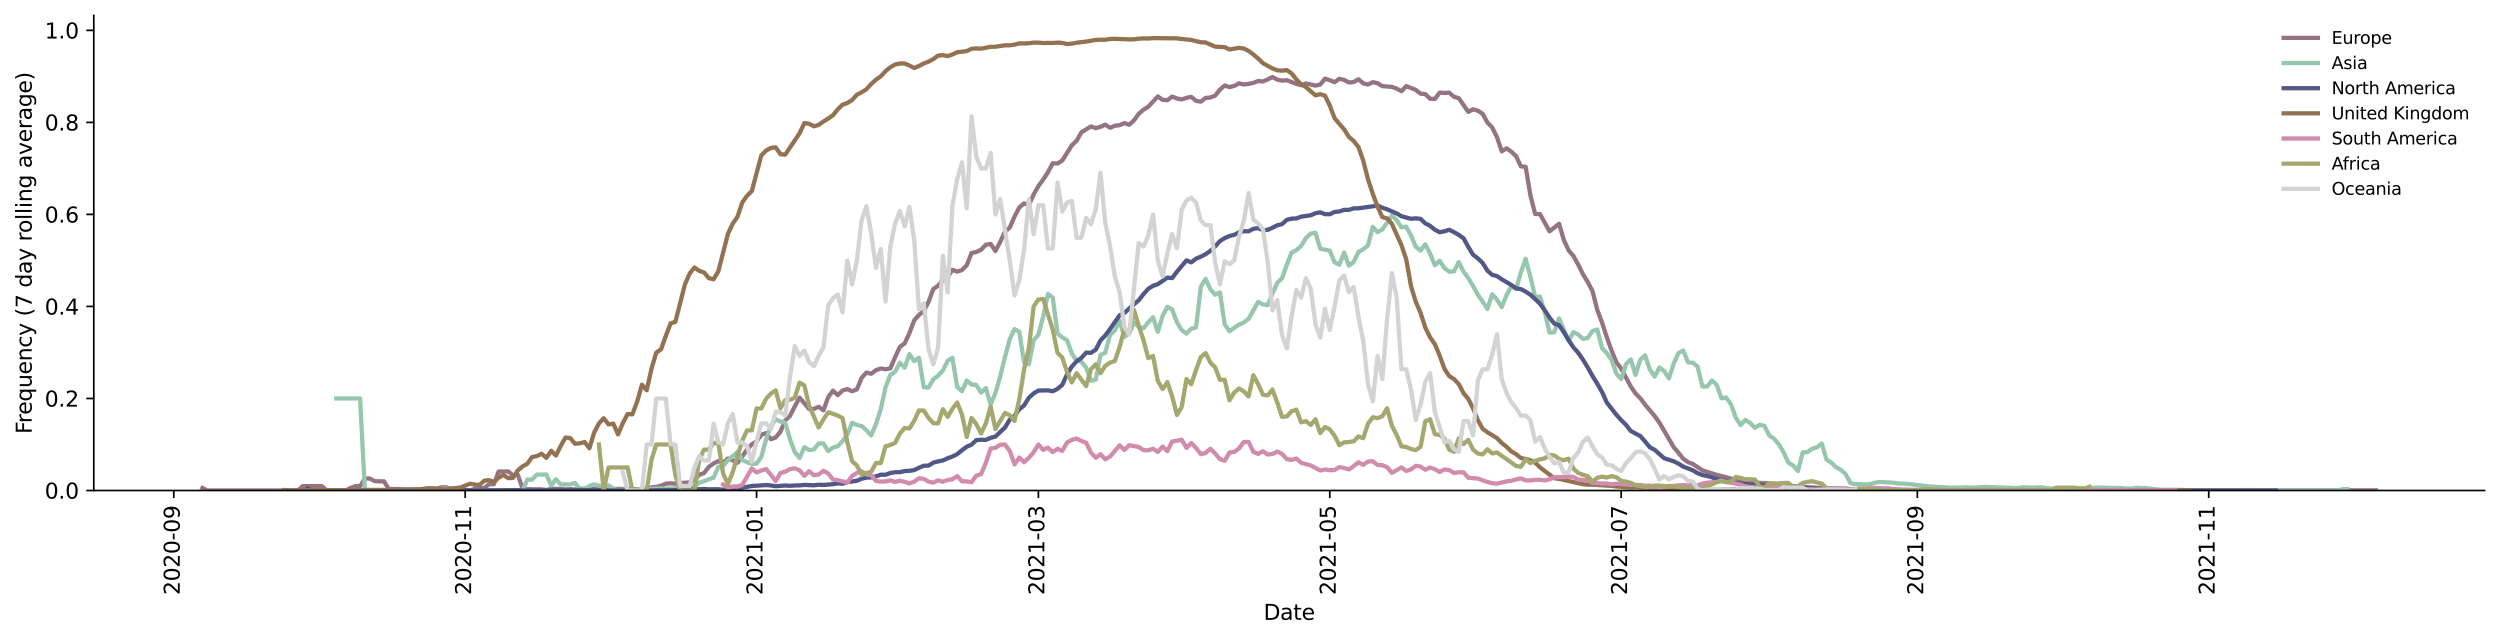 <?xml version="1.0" encoding="utf-8" standalone="no"?>
<!DOCTYPE svg PUBLIC "-//W3C//DTD SVG 1.1//EN"
  "http://www.w3.org/Graphics/SVG/1.1/DTD/svg11.dtd">
<svg height="298.621pt" version="1.1" viewBox="0 0 1166.981 298.621" width="1166.981pt" xmlns="http://www.w3.org/2000/svg" xmlns:xlink="http://www.w3.org/1999/xlink">
 <defs>
  <style type="text/css">*{stroke-linecap:butt;stroke-linejoin:round;}</style>
 </defs>
 <g id="figure_1">
  <g id="patch_1">
   <path d="M 0 298.621 
L 1166.981 298.621 
L 1166.981 0 
L 0 0 
z
" style="fill:#ffffff;"/>
  </g>
  <g id="axes_1">
   <g id="patch_2">
    <path d="M 43.781 228.96 
L 1159.781 228.96 
L 1159.781 7.2 
L 43.781 7.2 
z
" style="fill:#ffffff;"/>
   </g>
   <g id="matplotlib.axis_1">
    <g id="xtick_1">
     <g id="line2d_1">
      <defs>
       <path d="M 0 0 
L 0 3.5 
" id="ma0dd93f36f" style="stroke:#000000;stroke-width:0.8;"/>
      </defs>
      <g>
       <use style="stroke:#000000;stroke-width:0.8;" x="81.13" xlink:href="#ma0dd93f36f" y="228.96"/>
      </g>
     </g>
     <g id="text_1">
      <!-- 2020-09 -->
      <g transform="translate(83.889 277.743)rotate(-90)scale(0.1 -0.1)">
       <defs>
        <path d="M 1228 531 
L 3431 531 
L 3431 0 
L 469 0 
L 469 531 
Q 828 903 1448 1529 
Q 2069 2156 2228 2338 
Q 2531 2678 2651 2914 
Q 2772 3150 2772 3378 
Q 2772 3750 2511 3984 
Q 2250 4219 1831 4219 
Q 1534 4219 1204 4116 
Q 875 4013 500 3803 
L 500 4441 
Q 881 4594 1212 4672 
Q 1544 4750 1819 4750 
Q 2544 4750 2975 4387 
Q 3406 4025 3406 3419 
Q 3406 3131 3298 2873 
Q 3191 2616 2906 2266 
Q 2828 2175 2409 1742 
Q 1991 1309 1228 531 
z
" id="DejaVuSans-32" transform="scale(0.016)"/>
        <path d="M 2034 4250 
Q 1547 4250 1301 3770 
Q 1056 3291 1056 2328 
Q 1056 1369 1301 889 
Q 1547 409 2034 409 
Q 2525 409 2770 889 
Q 3016 1369 3016 2328 
Q 3016 3291 2770 3770 
Q 2525 4250 2034 4250 
z
M 2034 4750 
Q 2819 4750 3233 4129 
Q 3647 3509 3647 2328 
Q 3647 1150 3233 529 
Q 2819 -91 2034 -91 
Q 1250 -91 836 529 
Q 422 1150 422 2328 
Q 422 3509 836 4129 
Q 1250 4750 2034 4750 
z
" id="DejaVuSans-30" transform="scale(0.016)"/>
        <path d="M 313 2009 
L 1997 2009 
L 1997 1497 
L 313 1497 
L 313 2009 
z
" id="DejaVuSans-2d" transform="scale(0.016)"/>
        <path d="M 703 97 
L 703 672 
Q 941 559 1184 500 
Q 1428 441 1663 441 
Q 2288 441 2617 861 
Q 2947 1281 2994 2138 
Q 2813 1869 2534 1725 
Q 2256 1581 1919 1581 
Q 1219 1581 811 2004 
Q 403 2428 403 3163 
Q 403 3881 828 4315 
Q 1253 4750 1959 4750 
Q 2769 4750 3195 4129 
Q 3622 3509 3622 2328 
Q 3622 1225 3098 567 
Q 2575 -91 1691 -91 
Q 1453 -91 1209 -44 
Q 966 3 703 97 
z
M 1959 2075 
Q 2384 2075 2632 2365 
Q 2881 2656 2881 3163 
Q 2881 3666 2632 3958 
Q 2384 4250 1959 4250 
Q 1534 4250 1286 3958 
Q 1038 3666 1038 3163 
Q 1038 2656 1286 2365 
Q 1534 2075 1959 2075 
z
" id="DejaVuSans-39" transform="scale(0.016)"/>
       </defs>
       <use xlink:href="#DejaVuSans-32"/>
       <use x="63.623" xlink:href="#DejaVuSans-30"/>
       <use x="127.246" xlink:href="#DejaVuSans-32"/>
       <use x="190.869" xlink:href="#DejaVuSans-30"/>
       <use x="254.492" xlink:href="#DejaVuSans-2d"/>
       <use x="290.576" xlink:href="#DejaVuSans-30"/>
       <use x="354.199" xlink:href="#DejaVuSans-39"/>
      </g>
     </g>
    </g>
    <g id="xtick_2">
     <g id="line2d_2">
      <g>
       <use style="stroke:#000000;stroke-width:0.8;" x="217.146" xlink:href="#ma0dd93f36f" y="228.96"/>
      </g>
     </g>
     <g id="text_2">
      <!-- 2020-11 -->
      <g transform="translate(219.905 277.743)rotate(-90)scale(0.1 -0.1)">
       <defs>
        <path d="M 794 531 
L 1825 531 
L 1825 4091 
L 703 3866 
L 703 4441 
L 1819 4666 
L 2450 4666 
L 2450 531 
L 3481 531 
L 3481 0 
L 794 0 
L 794 531 
z
" id="DejaVuSans-31" transform="scale(0.016)"/>
       </defs>
       <use xlink:href="#DejaVuSans-32"/>
       <use x="63.623" xlink:href="#DejaVuSans-30"/>
       <use x="127.246" xlink:href="#DejaVuSans-32"/>
       <use x="190.869" xlink:href="#DejaVuSans-30"/>
       <use x="254.492" xlink:href="#DejaVuSans-2d"/>
       <use x="290.576" xlink:href="#DejaVuSans-31"/>
       <use x="354.199" xlink:href="#DejaVuSans-31"/>
      </g>
     </g>
    </g>
    <g id="xtick_3">
     <g id="line2d_3">
      <g>
       <use style="stroke:#000000;stroke-width:0.8;" x="353.162" xlink:href="#ma0dd93f36f" y="228.96"/>
      </g>
     </g>
     <g id="text_3">
      <!-- 2021-01 -->
      <g transform="translate(355.921 277.743)rotate(-90)scale(0.1 -0.1)">
       <use xlink:href="#DejaVuSans-32"/>
       <use x="63.623" xlink:href="#DejaVuSans-30"/>
       <use x="127.246" xlink:href="#DejaVuSans-32"/>
       <use x="190.869" xlink:href="#DejaVuSans-31"/>
       <use x="254.492" xlink:href="#DejaVuSans-2d"/>
       <use x="290.576" xlink:href="#DejaVuSans-30"/>
       <use x="354.199" xlink:href="#DejaVuSans-31"/>
      </g>
     </g>
    </g>
    <g id="xtick_4">
     <g id="line2d_4">
      <g>
       <use style="stroke:#000000;stroke-width:0.8;" x="484.718" xlink:href="#ma0dd93f36f" y="228.96"/>
      </g>
     </g>
     <g id="text_4">
      <!-- 2021-03 -->
      <g transform="translate(487.478 277.743)rotate(-90)scale(0.1 -0.1)">
       <defs>
        <path d="M 2597 2516 
Q 3050 2419 3304 2112 
Q 3559 1806 3559 1356 
Q 3559 666 3084 287 
Q 2609 -91 1734 -91 
Q 1441 -91 1130 -33 
Q 819 25 488 141 
L 488 750 
Q 750 597 1062 519 
Q 1375 441 1716 441 
Q 2309 441 2620 675 
Q 2931 909 2931 1356 
Q 2931 1769 2642 2001 
Q 2353 2234 1838 2234 
L 1294 2234 
L 1294 2753 
L 1863 2753 
Q 2328 2753 2575 2939 
Q 2822 3125 2822 3475 
Q 2822 3834 2567 4026 
Q 2313 4219 1838 4219 
Q 1578 4219 1281 4162 
Q 984 4106 628 3988 
L 628 4550 
Q 988 4650 1302 4700 
Q 1616 4750 1894 4750 
Q 2613 4750 3031 4423 
Q 3450 4097 3450 3541 
Q 3450 3153 3228 2886 
Q 3006 2619 2597 2516 
z
" id="DejaVuSans-33" transform="scale(0.016)"/>
       </defs>
       <use xlink:href="#DejaVuSans-32"/>
       <use x="63.623" xlink:href="#DejaVuSans-30"/>
       <use x="127.246" xlink:href="#DejaVuSans-32"/>
       <use x="190.869" xlink:href="#DejaVuSans-31"/>
       <use x="254.492" xlink:href="#DejaVuSans-2d"/>
       <use x="290.576" xlink:href="#DejaVuSans-30"/>
       <use x="354.199" xlink:href="#DejaVuSans-33"/>
      </g>
     </g>
    </g>
    <g id="xtick_5">
     <g id="line2d_5">
      <g>
       <use style="stroke:#000000;stroke-width:0.8;" x="620.734" xlink:href="#ma0dd93f36f" y="228.96"/>
      </g>
     </g>
     <g id="text_5">
      <!-- 2021-05 -->
      <g transform="translate(623.494 277.743)rotate(-90)scale(0.1 -0.1)">
       <defs>
        <path d="M 691 4666 
L 3169 4666 
L 3169 4134 
L 1269 4134 
L 1269 2991 
Q 1406 3038 1543 3061 
Q 1681 3084 1819 3084 
Q 2600 3084 3056 2656 
Q 3513 2228 3513 1497 
Q 3513 744 3044 326 
Q 2575 -91 1722 -91 
Q 1428 -91 1123 -41 
Q 819 9 494 109 
L 494 744 
Q 775 591 1075 516 
Q 1375 441 1709 441 
Q 2250 441 2565 725 
Q 2881 1009 2881 1497 
Q 2881 1984 2565 2268 
Q 2250 2553 1709 2553 
Q 1456 2553 1204 2497 
Q 953 2441 691 2322 
L 691 4666 
z
" id="DejaVuSans-35" transform="scale(0.016)"/>
       </defs>
       <use xlink:href="#DejaVuSans-32"/>
       <use x="63.623" xlink:href="#DejaVuSans-30"/>
       <use x="127.246" xlink:href="#DejaVuSans-32"/>
       <use x="190.869" xlink:href="#DejaVuSans-31"/>
       <use x="254.492" xlink:href="#DejaVuSans-2d"/>
       <use x="290.576" xlink:href="#DejaVuSans-30"/>
       <use x="354.199" xlink:href="#DejaVuSans-35"/>
      </g>
     </g>
    </g>
    <g id="xtick_6">
     <g id="line2d_6">
      <g>
       <use style="stroke:#000000;stroke-width:0.8;" x="756.75" xlink:href="#ma0dd93f36f" y="228.96"/>
      </g>
     </g>
     <g id="text_6">
      <!-- 2021-07 -->
      <g transform="translate(759.51 277.743)rotate(-90)scale(0.1 -0.1)">
       <defs>
        <path d="M 525 4666 
L 3525 4666 
L 3525 4397 
L 1831 0 
L 1172 0 
L 2766 4134 
L 525 4134 
L 525 4666 
z
" id="DejaVuSans-37" transform="scale(0.016)"/>
       </defs>
       <use xlink:href="#DejaVuSans-32"/>
       <use x="63.623" xlink:href="#DejaVuSans-30"/>
       <use x="127.246" xlink:href="#DejaVuSans-32"/>
       <use x="190.869" xlink:href="#DejaVuSans-31"/>
       <use x="254.492" xlink:href="#DejaVuSans-2d"/>
       <use x="290.576" xlink:href="#DejaVuSans-30"/>
       <use x="354.199" xlink:href="#DejaVuSans-37"/>
      </g>
     </g>
    </g>
    <g id="xtick_7">
     <g id="line2d_7">
      <g>
       <use style="stroke:#000000;stroke-width:0.8;" x="894.996" xlink:href="#ma0dd93f36f" y="228.96"/>
      </g>
     </g>
     <g id="text_7">
      <!-- 2021-09 -->
      <g transform="translate(897.755 277.743)rotate(-90)scale(0.1 -0.1)">
       <use xlink:href="#DejaVuSans-32"/>
       <use x="63.623" xlink:href="#DejaVuSans-30"/>
       <use x="127.246" xlink:href="#DejaVuSans-32"/>
       <use x="190.869" xlink:href="#DejaVuSans-31"/>
       <use x="254.492" xlink:href="#DejaVuSans-2d"/>
       <use x="290.576" xlink:href="#DejaVuSans-30"/>
       <use x="354.199" xlink:href="#DejaVuSans-39"/>
      </g>
     </g>
    </g>
    <g id="xtick_8">
     <g id="line2d_8">
      <g>
       <use style="stroke:#000000;stroke-width:0.8;" x="1031.012" xlink:href="#ma0dd93f36f" y="228.96"/>
      </g>
     </g>
     <g id="text_8">
      <!-- 2021-11 -->
      <g transform="translate(1033.771 277.743)rotate(-90)scale(0.1 -0.1)">
       <use xlink:href="#DejaVuSans-32"/>
       <use x="63.623" xlink:href="#DejaVuSans-30"/>
       <use x="127.246" xlink:href="#DejaVuSans-32"/>
       <use x="190.869" xlink:href="#DejaVuSans-31"/>
       <use x="254.492" xlink:href="#DejaVuSans-2d"/>
       <use x="290.576" xlink:href="#DejaVuSans-31"/>
       <use x="354.199" xlink:href="#DejaVuSans-31"/>
      </g>
     </g>
    </g>
    <g id="text_9">
     <!-- Date -->
     <g transform="translate(589.83 289.341)scale(0.1 -0.1)">
      <defs>
       <path d="M 1259 4147 
L 1259 519 
L 2022 519 
Q 2988 519 3436 956 
Q 3884 1394 3884 2338 
Q 3884 3275 3436 3711 
Q 2988 4147 2022 4147 
L 1259 4147 
z
M 628 4666 
L 1925 4666 
Q 3281 4666 3915 4102 
Q 4550 3538 4550 2338 
Q 4550 1131 3912 565 
Q 3275 0 1925 0 
L 628 0 
L 628 4666 
z
" id="DejaVuSans-44" transform="scale(0.016)"/>
       <path d="M 2194 1759 
Q 1497 1759 1228 1600 
Q 959 1441 959 1056 
Q 959 750 1161 570 
Q 1363 391 1709 391 
Q 2188 391 2477 730 
Q 2766 1069 2766 1631 
L 2766 1759 
L 2194 1759 
z
M 3341 1997 
L 3341 0 
L 2766 0 
L 2766 531 
Q 2569 213 2275 61 
Q 1981 -91 1556 -91 
Q 1019 -91 701 211 
Q 384 513 384 1019 
Q 384 1609 779 1909 
Q 1175 2209 1959 2209 
L 2766 2209 
L 2766 2266 
Q 2766 2663 2505 2880 
Q 2244 3097 1772 3097 
Q 1472 3097 1187 3025 
Q 903 2953 641 2809 
L 641 3341 
Q 956 3463 1253 3523 
Q 1550 3584 1831 3584 
Q 2591 3584 2966 3190 
Q 3341 2797 3341 1997 
z
" id="DejaVuSans-61" transform="scale(0.016)"/>
       <path d="M 1172 4494 
L 1172 3500 
L 2356 3500 
L 2356 3053 
L 1172 3053 
L 1172 1153 
Q 1172 725 1289 603 
Q 1406 481 1766 481 
L 2356 481 
L 2356 0 
L 1766 0 
Q 1100 0 847 248 
Q 594 497 594 1153 
L 594 3053 
L 172 3053 
L 172 3500 
L 594 3500 
L 594 4494 
L 1172 4494 
z
" id="DejaVuSans-74" transform="scale(0.016)"/>
       <path d="M 3597 1894 
L 3597 1613 
L 953 1613 
Q 991 1019 1311 708 
Q 1631 397 2203 397 
Q 2534 397 2845 478 
Q 3156 559 3463 722 
L 3463 178 
Q 3153 47 2828 -22 
Q 2503 -91 2169 -91 
Q 1331 -91 842 396 
Q 353 884 353 1716 
Q 353 2575 817 3079 
Q 1281 3584 2069 3584 
Q 2775 3584 3186 3129 
Q 3597 2675 3597 1894 
z
M 3022 2063 
Q 3016 2534 2758 2815 
Q 2500 3097 2075 3097 
Q 1594 3097 1305 2825 
Q 1016 2553 972 2059 
L 3022 2063 
z
" id="DejaVuSans-65" transform="scale(0.016)"/>
      </defs>
      <use xlink:href="#DejaVuSans-44"/>
      <use x="77.002" xlink:href="#DejaVuSans-61"/>
      <use x="138.281" xlink:href="#DejaVuSans-74"/>
      <use x="177.49" xlink:href="#DejaVuSans-65"/>
     </g>
    </g>
   </g>
   <g id="matplotlib.axis_2">
    <g id="ytick_1">
     <g id="line2d_9">
      <defs>
       <path d="M 0 0 
L -3.5 0 
" id="m60e39edb53" style="stroke:#000000;stroke-width:0.8;"/>
      </defs>
      <g>
       <use style="stroke:#000000;stroke-width:0.8;" x="43.781" xlink:href="#m60e39edb53" y="228.96"/>
      </g>
     </g>
     <g id="text_10">
      <!-- 0.0 -->
      <g transform="translate(20.878 232.759)scale(0.1 -0.1)">
       <defs>
        <path d="M 684 794 
L 1344 794 
L 1344 0 
L 684 0 
L 684 794 
z
" id="DejaVuSans-2e" transform="scale(0.016)"/>
       </defs>
       <use xlink:href="#DejaVuSans-30"/>
       <use x="63.623" xlink:href="#DejaVuSans-2e"/>
       <use x="95.41" xlink:href="#DejaVuSans-30"/>
      </g>
     </g>
    </g>
    <g id="ytick_2">
     <g id="line2d_10">
      <g>
       <use style="stroke:#000000;stroke-width:0.8;" x="43.781" xlink:href="#m60e39edb53" y="186.003"/>
      </g>
     </g>
     <g id="text_11">
      <!-- 0.2 -->
      <g transform="translate(20.878 189.802)scale(0.1 -0.1)">
       <use xlink:href="#DejaVuSans-30"/>
       <use x="63.623" xlink:href="#DejaVuSans-2e"/>
       <use x="95.41" xlink:href="#DejaVuSans-32"/>
      </g>
     </g>
    </g>
    <g id="ytick_3">
     <g id="line2d_11">
      <g>
       <use style="stroke:#000000;stroke-width:0.8;" x="43.781" xlink:href="#m60e39edb53" y="143.045"/>
      </g>
     </g>
     <g id="text_12">
      <!-- 0.4 -->
      <g transform="translate(20.878 146.845)scale(0.1 -0.1)">
       <defs>
        <path d="M 2419 4116 
L 825 1625 
L 2419 1625 
L 2419 4116 
z
M 2253 4666 
L 3047 4666 
L 3047 1625 
L 3713 1625 
L 3713 1100 
L 3047 1100 
L 3047 0 
L 2419 0 
L 2419 1100 
L 313 1100 
L 313 1709 
L 2253 4666 
z
" id="DejaVuSans-34" transform="scale(0.016)"/>
       </defs>
       <use xlink:href="#DejaVuSans-30"/>
       <use x="63.623" xlink:href="#DejaVuSans-2e"/>
       <use x="95.41" xlink:href="#DejaVuSans-34"/>
      </g>
     </g>
    </g>
    <g id="ytick_4">
     <g id="line2d_12">
      <g>
       <use style="stroke:#000000;stroke-width:0.8;" x="43.781" xlink:href="#m60e39edb53" y="100.088"/>
      </g>
     </g>
     <g id="text_13">
      <!-- 0.6 -->
      <g transform="translate(20.878 103.887)scale(0.1 -0.1)">
       <defs>
        <path d="M 2113 2584 
Q 1688 2584 1439 2293 
Q 1191 2003 1191 1497 
Q 1191 994 1439 701 
Q 1688 409 2113 409 
Q 2538 409 2786 701 
Q 3034 994 3034 1497 
Q 3034 2003 2786 2293 
Q 2538 2584 2113 2584 
z
M 3366 4563 
L 3366 3988 
Q 3128 4100 2886 4159 
Q 2644 4219 2406 4219 
Q 1781 4219 1451 3797 
Q 1122 3375 1075 2522 
Q 1259 2794 1537 2939 
Q 1816 3084 2150 3084 
Q 2853 3084 3261 2657 
Q 3669 2231 3669 1497 
Q 3669 778 3244 343 
Q 2819 -91 2113 -91 
Q 1303 -91 875 529 
Q 447 1150 447 2328 
Q 447 3434 972 4092 
Q 1497 4750 2381 4750 
Q 2619 4750 2861 4703 
Q 3103 4656 3366 4563 
z
" id="DejaVuSans-36" transform="scale(0.016)"/>
       </defs>
       <use xlink:href="#DejaVuSans-30"/>
       <use x="63.623" xlink:href="#DejaVuSans-2e"/>
       <use x="95.41" xlink:href="#DejaVuSans-36"/>
      </g>
     </g>
    </g>
    <g id="ytick_5">
     <g id="line2d_13">
      <g>
       <use style="stroke:#000000;stroke-width:0.8;" x="43.781" xlink:href="#m60e39edb53" y="57.131"/>
      </g>
     </g>
     <g id="text_14">
      <!-- 0.8 -->
      <g transform="translate(20.878 60.93)scale(0.1 -0.1)">
       <defs>
        <path d="M 2034 2216 
Q 1584 2216 1326 1975 
Q 1069 1734 1069 1313 
Q 1069 891 1326 650 
Q 1584 409 2034 409 
Q 2484 409 2743 651 
Q 3003 894 3003 1313 
Q 3003 1734 2745 1975 
Q 2488 2216 2034 2216 
z
M 1403 2484 
Q 997 2584 770 2862 
Q 544 3141 544 3541 
Q 544 4100 942 4425 
Q 1341 4750 2034 4750 
Q 2731 4750 3128 4425 
Q 3525 4100 3525 3541 
Q 3525 3141 3298 2862 
Q 3072 2584 2669 2484 
Q 3125 2378 3379 2068 
Q 3634 1759 3634 1313 
Q 3634 634 3220 271 
Q 2806 -91 2034 -91 
Q 1263 -91 848 271 
Q 434 634 434 1313 
Q 434 1759 690 2068 
Q 947 2378 1403 2484 
z
M 1172 3481 
Q 1172 3119 1398 2916 
Q 1625 2713 2034 2713 
Q 2441 2713 2670 2916 
Q 2900 3119 2900 3481 
Q 2900 3844 2670 4047 
Q 2441 4250 2034 4250 
Q 1625 4250 1398 4047 
Q 1172 3844 1172 3481 
z
" id="DejaVuSans-38" transform="scale(0.016)"/>
       </defs>
       <use xlink:href="#DejaVuSans-30"/>
       <use x="63.623" xlink:href="#DejaVuSans-2e"/>
       <use x="95.41" xlink:href="#DejaVuSans-38"/>
      </g>
     </g>
    </g>
    <g id="ytick_6">
     <g id="line2d_14">
      <g>
       <use style="stroke:#000000;stroke-width:0.8;" x="43.781" xlink:href="#m60e39edb53" y="14.173"/>
      </g>
     </g>
     <g id="text_15">
      <!-- 1.0 -->
      <g transform="translate(20.878 17.973)scale(0.1 -0.1)">
       <use xlink:href="#DejaVuSans-31"/>
       <use x="63.623" xlink:href="#DejaVuSans-2e"/>
       <use x="95.41" xlink:href="#DejaVuSans-30"/>
      </g>
     </g>
    </g>
    <g id="text_16">
     <!-- Frequency (7 day rolling average) -->
     <g transform="translate(14.798 202.529)rotate(-90)scale(0.1 -0.1)">
      <defs>
       <path d="M 628 4666 
L 3309 4666 
L 3309 4134 
L 1259 4134 
L 1259 2759 
L 3109 2759 
L 3109 2228 
L 1259 2228 
L 1259 0 
L 628 0 
L 628 4666 
z
" id="DejaVuSans-46" transform="scale(0.016)"/>
       <path d="M 2631 2963 
Q 2534 3019 2420 3045 
Q 2306 3072 2169 3072 
Q 1681 3072 1420 2755 
Q 1159 2438 1159 1844 
L 1159 0 
L 581 0 
L 581 3500 
L 1159 3500 
L 1159 2956 
Q 1341 3275 1631 3429 
Q 1922 3584 2338 3584 
Q 2397 3584 2469 3576 
Q 2541 3569 2628 3553 
L 2631 2963 
z
" id="DejaVuSans-72" transform="scale(0.016)"/>
       <path d="M 947 1747 
Q 947 1113 1208 752 
Q 1469 391 1925 391 
Q 2381 391 2643 752 
Q 2906 1113 2906 1747 
Q 2906 2381 2643 2742 
Q 2381 3103 1925 3103 
Q 1469 3103 1208 2742 
Q 947 2381 947 1747 
z
M 2906 525 
Q 2725 213 2448 61 
Q 2172 -91 1784 -91 
Q 1150 -91 751 415 
Q 353 922 353 1747 
Q 353 2572 751 3078 
Q 1150 3584 1784 3584 
Q 2172 3584 2448 3432 
Q 2725 3281 2906 2969 
L 2906 3500 
L 3481 3500 
L 3481 -1331 
L 2906 -1331 
L 2906 525 
z
" id="DejaVuSans-71" transform="scale(0.016)"/>
       <path d="M 544 1381 
L 544 3500 
L 1119 3500 
L 1119 1403 
Q 1119 906 1312 657 
Q 1506 409 1894 409 
Q 2359 409 2629 706 
Q 2900 1003 2900 1516 
L 2900 3500 
L 3475 3500 
L 3475 0 
L 2900 0 
L 2900 538 
Q 2691 219 2414 64 
Q 2138 -91 1772 -91 
Q 1169 -91 856 284 
Q 544 659 544 1381 
z
M 1991 3584 
L 1991 3584 
z
" id="DejaVuSans-75" transform="scale(0.016)"/>
       <path d="M 3513 2113 
L 3513 0 
L 2938 0 
L 2938 2094 
Q 2938 2591 2744 2837 
Q 2550 3084 2163 3084 
Q 1697 3084 1428 2787 
Q 1159 2491 1159 1978 
L 1159 0 
L 581 0 
L 581 3500 
L 1159 3500 
L 1159 2956 
Q 1366 3272 1645 3428 
Q 1925 3584 2291 3584 
Q 2894 3584 3203 3211 
Q 3513 2838 3513 2113 
z
" id="DejaVuSans-6e" transform="scale(0.016)"/>
       <path d="M 3122 3366 
L 3122 2828 
Q 2878 2963 2633 3030 
Q 2388 3097 2138 3097 
Q 1578 3097 1268 2742 
Q 959 2388 959 1747 
Q 959 1106 1268 751 
Q 1578 397 2138 397 
Q 2388 397 2633 464 
Q 2878 531 3122 666 
L 3122 134 
Q 2881 22 2623 -34 
Q 2366 -91 2075 -91 
Q 1284 -91 818 406 
Q 353 903 353 1747 
Q 353 2603 823 3093 
Q 1294 3584 2113 3584 
Q 2378 3584 2631 3529 
Q 2884 3475 3122 3366 
z
" id="DejaVuSans-63" transform="scale(0.016)"/>
       <path d="M 2059 -325 
Q 1816 -950 1584 -1140 
Q 1353 -1331 966 -1331 
L 506 -1331 
L 506 -850 
L 844 -850 
Q 1081 -850 1212 -737 
Q 1344 -625 1503 -206 
L 1606 56 
L 191 3500 
L 800 3500 
L 1894 763 
L 2988 3500 
L 3597 3500 
L 2059 -325 
z
" id="DejaVuSans-79" transform="scale(0.016)"/>
       <path id="DejaVuSans-20" transform="scale(0.016)"/>
       <path d="M 1984 4856 
Q 1566 4138 1362 3434 
Q 1159 2731 1159 2009 
Q 1159 1288 1364 580 
Q 1569 -128 1984 -844 
L 1484 -844 
Q 1016 -109 783 600 
Q 550 1309 550 2009 
Q 550 2706 781 3412 
Q 1013 4119 1484 4856 
L 1984 4856 
z
" id="DejaVuSans-28" transform="scale(0.016)"/>
       <path d="M 2906 2969 
L 2906 4863 
L 3481 4863 
L 3481 0 
L 2906 0 
L 2906 525 
Q 2725 213 2448 61 
Q 2172 -91 1784 -91 
Q 1150 -91 751 415 
Q 353 922 353 1747 
Q 353 2572 751 3078 
Q 1150 3584 1784 3584 
Q 2172 3584 2448 3432 
Q 2725 3281 2906 2969 
z
M 947 1747 
Q 947 1113 1208 752 
Q 1469 391 1925 391 
Q 2381 391 2643 752 
Q 2906 1113 2906 1747 
Q 2906 2381 2643 2742 
Q 2381 3103 1925 3103 
Q 1469 3103 1208 2742 
Q 947 2381 947 1747 
z
" id="DejaVuSans-64" transform="scale(0.016)"/>
       <path d="M 1959 3097 
Q 1497 3097 1228 2736 
Q 959 2375 959 1747 
Q 959 1119 1226 758 
Q 1494 397 1959 397 
Q 2419 397 2687 759 
Q 2956 1122 2956 1747 
Q 2956 2369 2687 2733 
Q 2419 3097 1959 3097 
z
M 1959 3584 
Q 2709 3584 3137 3096 
Q 3566 2609 3566 1747 
Q 3566 888 3137 398 
Q 2709 -91 1959 -91 
Q 1206 -91 779 398 
Q 353 888 353 1747 
Q 353 2609 779 3096 
Q 1206 3584 1959 3584 
z
" id="DejaVuSans-6f" transform="scale(0.016)"/>
       <path d="M 603 4863 
L 1178 4863 
L 1178 0 
L 603 0 
L 603 4863 
z
" id="DejaVuSans-6c" transform="scale(0.016)"/>
       <path d="M 603 3500 
L 1178 3500 
L 1178 0 
L 603 0 
L 603 3500 
z
M 603 4863 
L 1178 4863 
L 1178 4134 
L 603 4134 
L 603 4863 
z
" id="DejaVuSans-69" transform="scale(0.016)"/>
       <path d="M 2906 1791 
Q 2906 2416 2648 2759 
Q 2391 3103 1925 3103 
Q 1463 3103 1205 2759 
Q 947 2416 947 1791 
Q 947 1169 1205 825 
Q 1463 481 1925 481 
Q 2391 481 2648 825 
Q 2906 1169 2906 1791 
z
M 3481 434 
Q 3481 -459 3084 -895 
Q 2688 -1331 1869 -1331 
Q 1566 -1331 1297 -1286 
Q 1028 -1241 775 -1147 
L 775 -588 
Q 1028 -725 1275 -790 
Q 1522 -856 1778 -856 
Q 2344 -856 2625 -561 
Q 2906 -266 2906 331 
L 2906 616 
Q 2728 306 2450 153 
Q 2172 0 1784 0 
Q 1141 0 747 490 
Q 353 981 353 1791 
Q 353 2603 747 3093 
Q 1141 3584 1784 3584 
Q 2172 3584 2450 3431 
Q 2728 3278 2906 2969 
L 2906 3500 
L 3481 3500 
L 3481 434 
z
" id="DejaVuSans-67" transform="scale(0.016)"/>
       <path d="M 191 3500 
L 800 3500 
L 1894 563 
L 2988 3500 
L 3597 3500 
L 2284 0 
L 1503 0 
L 191 3500 
z
" id="DejaVuSans-76" transform="scale(0.016)"/>
       <path d="M 513 4856 
L 1013 4856 
Q 1481 4119 1714 3412 
Q 1947 2706 1947 2009 
Q 1947 1309 1714 600 
Q 1481 -109 1013 -844 
L 513 -844 
Q 928 -128 1133 580 
Q 1338 1288 1338 2009 
Q 1338 2731 1133 3434 
Q 928 4138 513 4856 
z
" id="DejaVuSans-29" transform="scale(0.016)"/>
      </defs>
      <use xlink:href="#DejaVuSans-46"/>
      <use x="50.27" xlink:href="#DejaVuSans-72"/>
      <use x="89.133" xlink:href="#DejaVuSans-65"/>
      <use x="150.656" xlink:href="#DejaVuSans-71"/>
      <use x="214.133" xlink:href="#DejaVuSans-75"/>
      <use x="277.512" xlink:href="#DejaVuSans-65"/>
      <use x="339.035" xlink:href="#DejaVuSans-6e"/>
      <use x="402.414" xlink:href="#DejaVuSans-63"/>
      <use x="457.395" xlink:href="#DejaVuSans-79"/>
      <use x="516.574" xlink:href="#DejaVuSans-20"/>
      <use x="548.361" xlink:href="#DejaVuSans-28"/>
      <use x="587.375" xlink:href="#DejaVuSans-37"/>
      <use x="650.998" xlink:href="#DejaVuSans-20"/>
      <use x="682.785" xlink:href="#DejaVuSans-64"/>
      <use x="746.262" xlink:href="#DejaVuSans-61"/>
      <use x="807.541" xlink:href="#DejaVuSans-79"/>
      <use x="866.721" xlink:href="#DejaVuSans-20"/>
      <use x="898.508" xlink:href="#DejaVuSans-72"/>
      <use x="937.371" xlink:href="#DejaVuSans-6f"/>
      <use x="998.553" xlink:href="#DejaVuSans-6c"/>
      <use x="1026.336" xlink:href="#DejaVuSans-6c"/>
      <use x="1054.119" xlink:href="#DejaVuSans-69"/>
      <use x="1081.902" xlink:href="#DejaVuSans-6e"/>
      <use x="1145.281" xlink:href="#DejaVuSans-67"/>
      <use x="1208.758" xlink:href="#DejaVuSans-20"/>
      <use x="1240.545" xlink:href="#DejaVuSans-61"/>
      <use x="1301.824" xlink:href="#DejaVuSans-76"/>
      <use x="1361.004" xlink:href="#DejaVuSans-65"/>
      <use x="1422.527" xlink:href="#DejaVuSans-72"/>
      <use x="1463.641" xlink:href="#DejaVuSans-61"/>
      <use x="1524.92" xlink:href="#DejaVuSans-67"/>
      <use x="1588.396" xlink:href="#DejaVuSans-65"/>
      <use x="1649.92" xlink:href="#DejaVuSans-29"/>
     </g>
    </g>
   </g>
   <g id="line2d_15">
    <path clip-path="url(#pb67d478d3b)" d="M 94.509 227.783 
L 96.738 228.96 
L 139.104 228.96 
L 141.334 226.914 
L 150.253 226.914 
L 152.483 228.96 
L 161.402 228.96 
L 163.631 227.767 
L 165.861 226.941 
L 168.091 226.941 
L 170.321 223.361 
L 172.55 223.361 
L 174.78 224.554 
L 177.01 224.698 
L 179.24 224.698 
L 181.47 228.278 
L 185.929 228.278 
L 188.159 228.395 
L 197.078 228.395 
L 199.308 228.193 
L 203.767 228.193 
L 205.997 227.452 
L 208.227 227.452 
L 210.457 228.219 
L 214.916 228.219 
L 217.146 228.96 
L 219.376 228.96 
L 221.605 228.172 
L 223.835 227.82 
L 226.065 227.82 
L 228.295 226.03 
L 230.525 226.03 
L 232.754 220.106 
L 237.214 220.052 
L 239.444 221.841 
L 241.673 221.566 
L 243.903 227.969 
L 246.133 228.375 
L 252.822 228.427 
L 255.052 228.736 
L 257.282 228.192 
L 261.741 228.233 
L 263.971 228.416 
L 266.201 228.346 
L 268.431 228.482 
L 270.66 228.108 
L 277.35 228.178 
L 281.809 228.516 
L 284.039 228.422 
L 286.269 228.192 
L 292.958 228.248 
L 297.418 228.41 
L 301.877 228.307 
L 304.107 227.496 
L 306.337 227.264 
L 308.566 226.743 
L 310.796 225.774 
L 313.026 225.611 
L 315.256 225.811 
L 317.486 225.454 
L 319.715 225.359 
L 321.945 225.136 
L 324.175 223.939 
L 326.405 221.632 
L 328.634 220.822 
L 330.864 217.939 
L 333.094 216.364 
L 335.324 215.235 
L 337.553 216.151 
L 339.783 214.022 
L 342.013 214.872 
L 344.243 215.98 
L 346.473 213.086 
L 348.702 209.83 
L 350.932 207.396 
L 353.162 205.998 
L 355.392 202.928 
L 357.621 202.171 
L 359.851 205.02 
L 362.081 204.187 
L 364.311 201.47 
L 366.54 196.295 
L 368.77 194.136 
L 371 189.703 
L 373.23 185.626 
L 377.689 190.921 
L 379.919 190.868 
L 382.149 189.877 
L 384.379 191.554 
L 386.608 185.345 
L 388.838 182.363 
L 391.068 184.43 
L 393.298 182.277 
L 395.528 181.623 
L 397.757 182.607 
L 399.987 181.751 
L 402.217 176.387 
L 404.447 173.897 
L 406.676 174.474 
L 408.906 172.807 
L 411.136 172.009 
L 413.366 172.363 
L 415.595 171.981 
L 417.825 166.717 
L 420.055 161.902 
L 422.285 160.3 
L 424.515 155.471 
L 426.744 149.547 
L 428.974 146.994 
L 431.204 145.198 
L 433.434 140.949 
L 435.663 134.909 
L 437.893 133.364 
L 440.123 130.612 
L 442.353 129.313 
L 444.582 125.924 
L 446.812 126.764 
L 449.042 126.079 
L 451.272 123.79 
L 453.502 118.089 
L 455.731 117.649 
L 457.961 116.56 
L 460.191 114.232 
L 462.421 113.845 
L 464.65 117.197 
L 466.88 112.909 
L 469.11 108.117 
L 471.34 106.247 
L 473.569 101.114 
L 475.799 96.852 
L 478.029 94.946 
L 480.259 95.809 
L 482.489 90.764 
L 484.718 86.856 
L 486.948 83.807 
L 489.178 80.411 
L 491.408 76.195 
L 493.637 76.329 
L 495.867 74.935 
L 500.327 67.815 
L 502.556 65.682 
L 504.786 61.768 
L 509.246 59.019 
L 511.476 59.815 
L 513.705 59.22 
L 515.935 58.168 
L 518.165 59.66 
L 520.395 58.684 
L 522.624 58.422 
L 524.854 57.453 
L 527.084 58.255 
L 529.314 56.229 
L 531.543 53.114 
L 533.773 51.222 
L 536.003 49.838 
L 540.463 45.025 
L 542.692 46.624 
L 544.922 46.774 
L 547.152 45.089 
L 549.382 45.969 
L 551.611 46.424 
L 553.841 45.678 
L 556.071 45.199 
L 558.301 47.073 
L 560.531 47.445 
L 562.76 45.709 
L 564.99 45.507 
L 567.22 44.655 
L 569.45 41.866 
L 571.679 39.913 
L 573.909 40.672 
L 576.139 40.082 
L 578.369 38.888 
L 580.598 39.442 
L 582.828 39.169 
L 585.058 38.684 
L 587.288 37.815 
L 589.518 38.018 
L 591.747 37.08 
L 593.977 35.963 
L 596.207 37.181 
L 598.437 37.644 
L 600.666 37.439 
L 605.126 39.148 
L 607.356 39.756 
L 609.585 38.944 
L 614.045 39.945 
L 616.275 39.452 
L 618.505 36.715 
L 620.734 37.434 
L 622.964 38.356 
L 625.194 36.78 
L 627.424 37.313 
L 629.653 38.487 
L 631.883 38.295 
L 634.113 36.995 
L 636.343 38.917 
L 638.572 39.438 
L 640.802 38.358 
L 643.032 38.827 
L 645.262 40.227 
L 649.721 40.564 
L 651.951 41.36 
L 654.181 42.575 
L 656.411 40.21 
L 660.87 41.964 
L 663.1 43.723 
L 665.33 43.954 
L 667.559 46.099 
L 669.789 46.168 
L 672.019 43.24 
L 674.249 43.399 
L 676.479 43.237 
L 678.708 45.193 
L 680.938 45.81 
L 685.398 52.249 
L 687.627 51.023 
L 689.857 51.672 
L 692.087 53.132 
L 694.317 57.168 
L 696.546 59.49 
L 698.776 64.005 
L 701.006 70.631 
L 703.236 69.244 
L 705.466 70.79 
L 707.695 72.879 
L 709.925 77.658 
L 712.155 77.867 
L 714.385 91.223 
L 716.614 99.902 
L 718.844 99.909 
L 723.304 107.973 
L 727.763 104.458 
L 729.993 112.061 
L 732.223 116.864 
L 734.453 119.488 
L 736.682 123.48 
L 738.912 127.989 
L 741.142 131.654 
L 743.372 135.881 
L 745.601 144.649 
L 747.831 150.63 
L 750.061 157.497 
L 752.291 163.703 
L 754.521 169.136 
L 756.75 172.075 
L 761.21 180.345 
L 763.44 183.63 
L 765.669 185.908 
L 767.899 188.865 
L 772.359 194.166 
L 774.588 197.283 
L 781.278 208.744 
L 783.508 211.364 
L 785.737 214.164 
L 787.967 215.722 
L 790.197 216.576 
L 794.656 219.539 
L 801.346 221.672 
L 810.265 223.947 
L 812.495 224.184 
L 816.954 225.094 
L 819.184 225.136 
L 821.414 225.436 
L 823.643 225.473 
L 825.873 225.692 
L 828.103 225.745 
L 830.333 226.138 
L 839.252 227.151 
L 848.171 227.695 
L 852.63 227.894 
L 861.549 228.427 
L 877.158 228.552 
L 879.388 228.7 
L 886.077 228.659 
L 908.375 228.882 
L 912.834 228.851 
L 917.294 228.817 
L 939.591 228.96 
L 970.808 228.919 
L 981.957 228.887 
L 988.646 228.852 
L 990.876 228.903 
L 993.106 228.678 
L 995.336 228.57 
L 1002.025 228.587 
L 1006.485 228.952 
L 1109.054 228.879 
L 1109.054 228.879 
" style="fill:none;stroke:#947383;stroke-linecap:square;stroke-width:2;"/>
   </g>
   <g id="line2d_16">
    <path clip-path="url(#pb67d478d3b)" d="M 156.942 186.003 
L 168.091 186.003 
L 170.321 228.96 
L 203.767 228.96 
L 205.997 228.118 
L 214.916 228.118 
L 217.146 228.96 
L 243.903 228.96 
L 246.133 223.906 
L 248.363 223.906 
L 250.592 221.52 
L 255.052 221.52 
L 257.282 226.573 
L 259.512 223.71 
L 261.741 226.096 
L 266.201 226.096 
L 268.431 225.474 
L 270.66 228.337 
L 272.89 228.337 
L 275.12 226.803 
L 277.35 226.11 
L 279.579 226.733 
L 281.809 226.733 
L 284.039 226.565 
L 286.269 228.099 
L 288.499 228.792 
L 290.728 228.612 
L 292.958 228.612 
L 295.188 228.78 
L 297.418 228.617 
L 299.647 228.029 
L 301.877 228.209 
L 304.107 228.071 
L 313.026 228.025 
L 315.256 227.923 
L 319.715 227.321 
L 321.945 227.542 
L 324.175 226.847 
L 326.405 225.342 
L 328.634 224.629 
L 330.864 223.704 
L 333.094 222.99 
L 335.324 217.956 
L 337.553 217.448 
L 339.783 214.94 
L 344.243 210.93 
L 346.473 214.68 
L 348.702 215.748 
L 350.932 216.52 
L 353.162 216.453 
L 355.392 213.221 
L 357.621 205.089 
L 359.851 198.815 
L 362.081 195.705 
L 364.311 196.784 
L 366.54 197.325 
L 368.77 205.001 
L 371 211.077 
L 373.23 213.765 
L 375.46 208.701 
L 377.689 210.094 
L 379.919 209.777 
L 382.149 207.026 
L 384.379 207.009 
L 386.608 210.553 
L 388.838 208.941 
L 391.068 208.259 
L 393.298 205.898 
L 395.528 202.818 
L 397.757 197.391 
L 399.987 198.38 
L 402.217 198.853 
L 404.447 200.854 
L 406.676 203.221 
L 408.906 197.915 
L 411.136 191.006 
L 413.366 180.761 
L 415.595 175.01 
L 417.825 173.538 
L 420.055 169.273 
L 422.285 171.644 
L 424.515 165.294 
L 426.744 168.555 
L 428.974 167.007 
L 431.204 180.75 
L 433.434 180.874 
L 435.663 177.077 
L 437.893 175.355 
L 440.123 172.907 
L 442.353 168.43 
L 444.582 167.03 
L 446.812 180.614 
L 449.042 182.603 
L 451.272 177.631 
L 453.502 179.492 
L 455.731 179.706 
L 457.961 183.273 
L 460.191 181.16 
L 462.421 188.843 
L 464.65 183.543 
L 466.88 175.714 
L 469.11 166.689 
L 471.34 158.338 
L 473.569 153.617 
L 475.799 154.845 
L 478.029 169.185 
L 480.259 170.071 
L 482.489 158.873 
L 484.718 156.231 
L 486.948 147.842 
L 489.178 137.154 
L 491.408 138.931 
L 493.637 155.652 
L 495.867 157.511 
L 498.097 158.774 
L 500.327 165.099 
L 502.556 168.306 
L 504.786 168.826 
L 507.016 171.596 
L 509.246 177.706 
L 511.476 177.268 
L 513.705 165.776 
L 515.935 164.623 
L 518.165 156.277 
L 520.395 154.295 
L 522.624 149.774 
L 524.854 157.26 
L 527.084 155.748 
L 529.314 150.511 
L 531.543 152.563 
L 533.773 153.219 
L 536.003 150.418 
L 538.233 148.087 
L 540.463 154.882 
L 542.692 147.45 
L 544.922 143.218 
L 547.152 144.463 
L 549.382 150.405 
L 551.611 154.069 
L 553.841 155.711 
L 556.071 153.441 
L 558.301 152.847 
L 560.531 133.851 
L 562.76 130.166 
L 564.99 135.029 
L 567.22 137.6 
L 569.45 136.499 
L 571.679 151.369 
L 573.909 154.674 
L 576.139 153.022 
L 578.369 151.508 
L 580.598 150.529 
L 582.828 148.83 
L 587.288 140.926 
L 589.518 142.111 
L 591.747 142.425 
L 593.977 137.025 
L 596.207 132.055 
L 598.437 129.897 
L 600.666 123.607 
L 602.896 117.882 
L 605.126 116.794 
L 607.356 114.798 
L 609.585 111.151 
L 611.815 109.019 
L 614.045 108.651 
L 616.275 116.066 
L 620.734 117.031 
L 622.964 122.422 
L 625.194 123.553 
L 627.424 117.905 
L 629.653 124.032 
L 631.883 122.264 
L 634.113 117.609 
L 636.343 116.344 
L 638.572 114.528 
L 640.802 105.887 
L 643.032 108.362 
L 645.262 107.102 
L 647.492 103.966 
L 649.721 100.54 
L 651.951 102.813 
L 654.181 106.082 
L 656.411 105.811 
L 658.64 109.942 
L 660.87 115.185 
L 663.1 116.946 
L 665.33 114.047 
L 667.559 118.387 
L 669.789 123.804 
L 672.019 121.688 
L 674.249 125.167 
L 676.479 126.799 
L 678.708 126.678 
L 680.938 122.335 
L 683.168 126.79 
L 685.398 129.847 
L 687.627 133.473 
L 689.857 137.626 
L 692.087 140.794 
L 694.317 144.194 
L 696.546 137.32 
L 698.776 139.921 
L 701.006 143.329 
L 703.236 137.809 
L 705.466 133.618 
L 707.695 134.898 
L 709.925 127.231 
L 712.155 120.784 
L 714.385 129.216 
L 716.614 138.715 
L 718.844 138.411 
L 721.074 145.66 
L 723.304 155.227 
L 725.533 155.118 
L 727.763 148.648 
L 732.223 159.063 
L 734.453 155.033 
L 736.682 156.138 
L 738.912 158.198 
L 741.142 157.752 
L 743.372 154.526 
L 745.601 153.825 
L 747.831 162.433 
L 750.061 164.844 
L 752.291 168.128 
L 754.521 174.379 
L 756.75 176.955 
L 758.98 170.045 
L 761.21 167.767 
L 763.44 174.997 
L 765.669 167.974 
L 767.899 165.856 
L 770.129 172.492 
L 772.359 175.825 
L 774.588 171.558 
L 776.818 173.185 
L 779.048 176.616 
L 781.278 169.648 
L 783.508 164.821 
L 785.737 163.598 
L 787.967 169.151 
L 790.197 169.315 
L 792.427 171.123 
L 794.656 180.43 
L 796.886 180.424 
L 799.116 177.617 
L 801.346 179.644 
L 803.575 185.936 
L 805.805 185.636 
L 808.035 188.776 
L 810.265 194.959 
L 812.495 198.434 
L 814.724 196.03 
L 816.954 197.418 
L 819.184 199.708 
L 821.414 198.304 
L 823.643 198.816 
L 825.873 203.266 
L 828.103 204.772 
L 830.333 207.405 
L 832.562 211.112 
L 834.792 215.904 
L 837.022 217.288 
L 839.252 219.879 
L 841.482 211.201 
L 843.711 211.034 
L 845.941 209.432 
L 848.171 208.804 
L 850.401 207.027 
L 852.63 214.551 
L 854.86 215.956 
L 857.09 218.117 
L 859.32 219.349 
L 861.549 221.363 
L 863.779 225.518 
L 866.009 226.045 
L 868.239 225.938 
L 870.469 226.187 
L 872.698 226.042 
L 874.928 225.431 
L 877.158 224.978 
L 881.617 225.209 
L 883.847 225.327 
L 886.077 225.715 
L 888.307 225.738 
L 892.766 226.123 
L 894.996 226.434 
L 897.226 226.61 
L 899.456 226.976 
L 910.604 227.665 
L 915.064 227.603 
L 917.294 227.477 
L 921.753 227.614 
L 926.213 227.299 
L 941.821 227.829 
L 944.051 227.471 
L 948.511 227.609 
L 952.97 227.499 
L 955.2 227.835 
L 957.43 228.044 
L 959.659 228.365 
L 964.119 228.549 
L 968.578 228.337 
L 970.808 227.823 
L 973.038 227.873 
L 975.268 227.7 
L 977.498 227.727 
L 979.727 227.58 
L 990.876 227.877 
L 993.106 228.067 
L 995.336 228.049 
L 997.565 227.706 
L 999.795 227.852 
L 1002.025 227.88 
L 1008.714 228.657 
L 1017.633 228.633 
L 1022.093 228.875 
L 1024.323 228.96 
L 1026.552 228.812 
L 1039.931 228.852 
L 1042.161 228.96 
L 1044.391 228.76 
L 1053.31 228.76 
L 1055.539 228.96 
L 1091.216 228.96 
L 1093.446 228.367 
L 1095.675 228.292 
L 1095.675 228.292 
" style="fill:none;stroke:#96c6ad;stroke-linecap:square;stroke-width:2;"/>
   </g>
   <g id="line2d_17">
    <path clip-path="url(#pb67d478d3b)" d="M 143.563 228.046 
L 145.793 228.96 
L 199.308 228.96 
L 201.537 228.727 
L 208.227 228.727 
L 210.457 228.607 
L 212.686 228.84 
L 219.376 228.84 
L 221.605 228.96 
L 241.673 228.776 
L 243.903 228.92 
L 263.971 228.818 
L 268.431 228.763 
L 270.66 228.714 
L 275.12 228.813 
L 281.809 228.96 
L 292.958 228.937 
L 301.877 228.96 
L 317.486 228.735 
L 319.715 228.552 
L 324.175 228.473 
L 328.634 228.261 
L 330.864 228.409 
L 335.324 228.38 
L 337.553 228.603 
L 339.783 228.234 
L 346.473 227.699 
L 350.932 226.858 
L 357.621 226.426 
L 359.851 226.61 
L 362.081 226.959 
L 366.54 226.642 
L 368.77 226.772 
L 371 226.605 
L 373.23 226.575 
L 375.46 226.369 
L 379.919 226.528 
L 382.149 226.265 
L 384.379 226.373 
L 388.838 226.003 
L 391.068 225.625 
L 393.298 225.774 
L 395.528 224.945 
L 397.757 224.747 
L 399.987 224.393 
L 402.217 223.463 
L 404.447 222.93 
L 406.676 222.877 
L 408.906 222.359 
L 411.136 221.58 
L 413.366 221.613 
L 415.595 220.805 
L 417.825 220.417 
L 420.055 220.391 
L 422.285 219.881 
L 424.515 219.769 
L 426.744 219.432 
L 428.974 218.354 
L 431.204 217.399 
L 433.434 217.344 
L 435.663 215.959 
L 437.893 215.381 
L 440.123 214.938 
L 442.353 213.908 
L 444.582 213.106 
L 446.812 211.983 
L 449.042 210.185 
L 451.272 208.532 
L 453.502 207.552 
L 455.731 205.448 
L 457.961 205.271 
L 460.191 205.336 
L 462.421 204.384 
L 464.65 203.786 
L 469.11 199.544 
L 471.34 195.888 
L 473.569 194.118 
L 475.799 191.054 
L 478.029 189.261 
L 480.259 185.66 
L 482.489 183.652 
L 484.718 182.304 
L 489.178 182.219 
L 491.408 182.633 
L 493.637 181.531 
L 495.867 179.65 
L 498.097 174.738 
L 500.327 171.086 
L 502.556 168.662 
L 504.786 167.064 
L 507.016 164.576 
L 509.246 164.704 
L 511.476 163.24 
L 513.705 158.946 
L 515.935 156.581 
L 518.165 153.578 
L 522.624 147.147 
L 524.854 146.044 
L 529.314 142.061 
L 531.543 140.149 
L 533.773 137.298 
L 536.003 134.825 
L 538.233 133.418 
L 540.463 132.653 
L 544.922 129.601 
L 547.152 129.813 
L 549.382 126.842 
L 553.841 121.542 
L 556.071 122.472 
L 558.301 120.731 
L 560.531 119.824 
L 562.76 118.654 
L 564.99 117.1 
L 567.22 114.991 
L 569.45 112.538 
L 571.679 111.147 
L 573.909 110.166 
L 576.139 109.616 
L 578.369 108.468 
L 580.598 107.922 
L 582.828 107.965 
L 585.058 106.82 
L 587.288 106.477 
L 589.518 107.449 
L 591.747 107.299 
L 593.977 106.302 
L 596.207 105.169 
L 598.437 104.616 
L 600.666 102.613 
L 602.896 102.06 
L 605.126 101.979 
L 607.356 101.139 
L 611.815 100.479 
L 614.045 99.549 
L 616.275 99.097 
L 618.505 99.973 
L 620.734 100.003 
L 622.964 98.93 
L 625.194 98.721 
L 627.424 97.952 
L 629.653 97.97 
L 631.883 97.246 
L 634.113 97.231 
L 643.032 95.984 
L 645.262 96.943 
L 647.492 97.704 
L 651.951 99.624 
L 654.181 100.937 
L 658.64 102.124 
L 660.87 101.926 
L 663.1 102.166 
L 665.33 104.273 
L 667.559 105.423 
L 669.789 107.229 
L 672.019 108.408 
L 674.249 107.969 
L 676.479 107.266 
L 678.708 108.367 
L 680.938 109.643 
L 683.168 111.222 
L 685.398 115.277 
L 687.627 118.92 
L 689.857 120.632 
L 692.087 122.751 
L 694.317 126.331 
L 696.546 128.279 
L 698.776 128.868 
L 701.006 130.388 
L 705.466 132.999 
L 707.695 134.603 
L 709.925 134.943 
L 712.155 136.128 
L 714.385 137.57 
L 718.844 141.741 
L 721.074 144.829 
L 723.304 148.227 
L 725.533 151.06 
L 727.763 151.821 
L 729.993 155.058 
L 732.223 158.814 
L 734.453 162.152 
L 736.682 164.645 
L 738.912 167.883 
L 741.142 171.539 
L 743.372 175.503 
L 745.601 179.11 
L 747.831 183.008 
L 750.061 187.949 
L 754.521 193.628 
L 756.75 196.093 
L 758.98 198.292 
L 761.21 201.196 
L 765.669 203.544 
L 767.899 206.074 
L 770.129 208.796 
L 772.359 209.959 
L 776.818 213.897 
L 781.278 215.341 
L 783.508 216.432 
L 785.737 217.811 
L 790.197 219.538 
L 792.427 220.889 
L 794.656 221.745 
L 796.886 222.187 
L 799.116 222.808 
L 801.346 223.615 
L 805.805 224.394 
L 808.035 225.019 
L 810.265 225.49 
L 812.495 225.654 
L 816.954 226.208 
L 821.414 226.373 
L 825.873 226.861 
L 834.792 227.605 
L 843.711 227.904 
L 852.63 228.188 
L 857.09 228.169 
L 861.549 228.28 
L 866.009 228.437 
L 886.077 228.776 
L 921.753 228.9 
L 928.443 228.913 
L 932.902 228.82 
L 939.591 228.83 
L 944.051 228.939 
L 1026.552 228.955 
L 1051.08 228.955 
L 1062.229 228.954 
L 1062.229 228.954 
" style="fill:none;stroke:#525886;stroke-linecap:square;stroke-width:2;"/>
   </g>
   <g id="line2d_18">
    <path clip-path="url(#pb67d478d3b)" d="M 132.415 228.744 
L 136.874 228.882 
L 145.793 228.798 
L 154.712 228.769 
L 156.942 228.931 
L 163.631 228.911 
L 168.091 228.911 
L 170.321 228.718 
L 179.24 228.691 
L 181.47 228.884 
L 190.389 228.96 
L 192.618 228.695 
L 194.848 228.548 
L 199.308 228 
L 201.537 227.89 
L 208.227 228.566 
L 210.457 228.053 
L 214.916 227.59 
L 219.376 225.784 
L 221.605 226.209 
L 223.835 226.377 
L 226.065 224.372 
L 228.295 224.129 
L 230.525 224.992 
L 232.754 222.997 
L 234.984 221.709 
L 237.214 223.192 
L 239.444 223.07 
L 241.673 219.633 
L 243.903 217.709 
L 246.133 216.512 
L 248.363 213.352 
L 250.592 212.88 
L 252.822 211.811 
L 255.052 213.739 
L 257.282 210.427 
L 259.512 212.652 
L 261.741 208.123 
L 263.971 204.226 
L 266.201 204.523 
L 268.431 207.129 
L 270.66 206.947 
L 272.89 206.337 
L 275.12 209.239 
L 277.35 201.929 
L 279.579 197.639 
L 281.809 195.241 
L 284.039 198.115 
L 286.269 197.733 
L 288.499 202.756 
L 290.728 197.499 
L 292.958 193.287 
L 295.188 193.399 
L 297.418 187.467 
L 299.647 179.579 
L 301.877 182.14 
L 304.107 172.154 
L 306.337 164.615 
L 308.566 163.08 
L 310.796 156.764 
L 313.026 150.945 
L 315.256 150.239 
L 319.715 132.754 
L 321.945 127.656 
L 324.175 124.87 
L 326.405 126.444 
L 328.634 127.2 
L 330.864 129.823 
L 333.094 130.371 
L 335.324 126.614 
L 339.783 109.203 
L 342.013 104.415 
L 344.243 101.191 
L 346.473 94.541 
L 348.702 91.382 
L 350.932 89.2 
L 355.392 72.523 
L 357.621 70.265 
L 359.851 69.05 
L 362.081 68.784 
L 364.311 71.979 
L 366.54 72.152 
L 373.23 62.212 
L 375.46 57.471 
L 377.689 57.76 
L 379.919 58.947 
L 382.149 58.295 
L 384.379 56.73 
L 386.608 55.333 
L 388.838 53.785 
L 391.068 51.02 
L 393.298 48.872 
L 395.528 48.074 
L 397.757 46.693 
L 399.987 44.232 
L 402.217 43.053 
L 404.447 41.647 
L 406.676 39.213 
L 408.906 37.189 
L 411.136 35.626 
L 413.366 33.215 
L 415.595 31.385 
L 417.825 30.121 
L 420.055 29.645 
L 422.285 29.626 
L 424.515 30.586 
L 426.744 31.748 
L 428.974 30.8 
L 431.204 29.616 
L 433.434 28.779 
L 435.663 27.578 
L 437.893 25.966 
L 440.123 25.748 
L 442.353 26.2 
L 444.582 25.424 
L 446.812 24.403 
L 451.272 23.863 
L 453.502 22.76 
L 455.731 22.607 
L 457.961 22.716 
L 462.421 21.865 
L 464.65 21.821 
L 469.11 21.157 
L 471.34 21.149 
L 473.569 20.844 
L 475.799 20.242 
L 478.029 20.285 
L 480.259 20.188 
L 482.489 19.902 
L 484.718 19.9 
L 486.948 20.096 
L 489.178 20.028 
L 491.408 20.072 
L 493.637 19.902 
L 495.867 20.041 
L 498.097 20.549 
L 500.327 20.38 
L 502.556 19.932 
L 507.016 19.412 
L 511.476 18.646 
L 513.705 18.538 
L 515.935 18.591 
L 518.165 18.178 
L 520.395 18.115 
L 527.084 18.389 
L 529.314 18.338 
L 531.543 18.072 
L 533.773 17.943 
L 536.003 17.98 
L 538.233 17.789 
L 549.382 17.912 
L 551.611 18.21 
L 556.071 18.64 
L 560.531 19.729 
L 562.76 19.818 
L 567.22 21.773 
L 571.679 22.006 
L 573.909 23.084 
L 578.369 22.333 
L 580.598 22.681 
L 582.828 23.748 
L 585.058 25.424 
L 587.288 27.334 
L 589.518 29.498 
L 593.977 31.963 
L 596.207 32.797 
L 598.437 33.004 
L 600.666 32.721 
L 602.896 34.253 
L 605.126 37.056 
L 607.356 39.393 
L 609.585 40.646 
L 614.045 44.512 
L 616.275 43.939 
L 618.505 44.677 
L 620.734 49.255 
L 622.964 55.187 
L 627.424 60.387 
L 629.653 63.9 
L 631.883 65.84 
L 634.113 68.628 
L 636.343 74.958 
L 638.572 83.685 
L 640.802 90.447 
L 643.032 96.494 
L 645.262 101.363 
L 647.492 101.93 
L 649.721 104.508 
L 654.181 114.432 
L 656.411 120.993 
L 658.64 133.569 
L 660.87 140.832 
L 663.1 146.042 
L 665.33 152.947 
L 667.559 157.469 
L 669.789 160.674 
L 672.019 165.988 
L 674.249 172.141 
L 676.479 175.547 
L 678.708 176.963 
L 680.938 179.265 
L 683.168 183.535 
L 685.398 186.206 
L 687.627 190.641 
L 689.857 196.174 
L 692.087 200.165 
L 694.317 201.767 
L 698.776 204.485 
L 701.006 206.8 
L 703.236 208.529 
L 705.466 210.697 
L 707.695 212.024 
L 709.925 213.808 
L 712.155 214.227 
L 714.385 214.841 
L 716.614 215.989 
L 718.844 218.158 
L 725.533 223.235 
L 727.763 223.542 
L 738.912 225.985 
L 741.142 226.234 
L 743.372 226.244 
L 752.291 226.801 
L 754.521 227.093 
L 761.21 227.551 
L 763.44 227.427 
L 767.899 227.674 
L 770.129 227.586 
L 776.818 227.891 
L 785.737 228.513 
L 794.656 228.709 
L 810.265 228.515 
L 812.495 228.627 
L 814.724 228.367 
L 816.954 227.923 
L 819.184 227.859 
L 825.873 228.202 
L 828.103 228.736 
L 834.792 228.822 
L 939.591 228.946 
L 950.74 228.893 
L 959.659 228.96 
L 1022.093 228.939 
L 1022.093 228.939 
" style="fill:none;stroke:#937252;stroke-linecap:square;stroke-width:2;"/>
   </g>
   <g id="line2d_19">
    <path clip-path="url(#pb67d478d3b)" d="M 337.553 226.177 
L 339.783 227.479 
L 342.013 227.092 
L 344.243 227.092 
L 346.473 226.41 
L 350.932 218.643 
L 353.162 220.51 
L 355.392 219.615 
L 357.621 218.995 
L 359.851 221.644 
L 362.081 224.558 
L 364.311 220.768 
L 366.54 220.164 
L 368.77 218.981 
L 371 218.625 
L 373.23 219.501 
L 375.46 222.087 
L 377.689 219.968 
L 379.919 221.812 
L 382.149 221.483 
L 384.379 219.765 
L 386.608 220.969 
L 388.838 223.833 
L 391.068 224.156 
L 395.528 225.197 
L 397.757 222.172 
L 399.987 220.777 
L 402.217 219.994 
L 404.447 221.475 
L 406.676 221.875 
L 408.906 224.483 
L 411.136 224.79 
L 413.366 224.753 
L 415.595 224.196 
L 417.825 225.006 
L 420.055 224.375 
L 422.285 224.938 
L 424.515 225.646 
L 426.744 224.84 
L 428.974 223.264 
L 431.204 223.565 
L 433.434 224.843 
L 435.663 225.273 
L 437.893 224.223 
L 440.123 224.879 
L 442.353 224.081 
L 444.582 223.697 
L 446.812 222.241 
L 449.042 224.655 
L 451.272 224.716 
L 453.502 225.068 
L 455.731 221.995 
L 457.961 221.325 
L 460.191 216.029 
L 462.421 209.395 
L 464.65 209.026 
L 466.88 207.642 
L 469.11 207.454 
L 471.34 210.504 
L 473.569 216.755 
L 475.799 213.575 
L 478.029 215.756 
L 480.259 213.698 
L 482.489 211.104 
L 484.718 207.524 
L 486.948 209.983 
L 489.178 208.981 
L 491.408 211.053 
L 493.637 209.474 
L 495.867 210.49 
L 498.097 206.555 
L 500.327 205.341 
L 502.556 204.685 
L 504.786 205.844 
L 507.016 206.679 
L 509.246 211.257 
L 511.476 213.677 
L 513.705 212.031 
L 515.935 214.383 
L 518.165 213.133 
L 522.624 207.862 
L 524.854 210.02 
L 527.084 207.814 
L 531.543 208.663 
L 533.773 210.143 
L 536.003 210.186 
L 538.233 209.478 
L 540.463 210.958 
L 542.692 208.43 
L 544.922 210.582 
L 547.152 206.082 
L 549.382 205.751 
L 551.611 205.252 
L 553.841 209.098 
L 556.071 206.777 
L 558.301 209.109 
L 560.531 211.978 
L 562.76 211.442 
L 564.99 209.465 
L 567.22 211.732 
L 569.45 214.335 
L 571.679 215.092 
L 573.909 211.193 
L 576.139 210.964 
L 578.369 209.282 
L 580.598 206.317 
L 582.828 206.306 
L 585.058 210.942 
L 587.288 211.886 
L 589.518 210.607 
L 591.747 212.195 
L 593.977 211.908 
L 596.207 210.797 
L 598.437 211.846 
L 600.666 214.326 
L 602.896 214.691 
L 605.126 214.056 
L 607.356 216.009 
L 611.815 217.257 
L 616.275 219.62 
L 618.505 219.168 
L 620.734 219.492 
L 622.964 219.416 
L 625.194 218.02 
L 627.424 218.453 
L 629.653 219.144 
L 631.883 217.586 
L 634.113 215.77 
L 636.343 216.998 
L 638.572 215.423 
L 640.802 215.3 
L 643.032 217.026 
L 645.262 217.181 
L 647.492 218.063 
L 649.721 220.719 
L 654.181 218.177 
L 656.411 219.846 
L 658.64 219.131 
L 660.87 217.436 
L 663.1 217.79 
L 665.33 219.285 
L 667.559 218.236 
L 669.789 219.027 
L 672.019 220.313 
L 674.249 219.132 
L 676.479 219.407 
L 678.708 220.804 
L 680.938 220.442 
L 683.168 220.456 
L 685.398 223.022 
L 689.857 223.373 
L 692.087 224.226 
L 694.317 224.96 
L 696.546 225.558 
L 698.776 225.762 
L 703.236 224.705 
L 705.466 224.428 
L 707.695 223.789 
L 709.925 223.313 
L 712.155 224.242 
L 714.385 224.266 
L 716.614 223.978 
L 718.844 223.972 
L 721.074 224.279 
L 723.304 223.746 
L 725.533 222.835 
L 727.763 222.705 
L 729.993 222.761 
L 732.223 222.432 
L 734.453 222.655 
L 736.682 223.854 
L 738.912 224.1 
L 741.142 224.185 
L 743.372 225.352 
L 747.831 225.727 
L 750.061 225.663 
L 752.291 226.082 
L 754.521 225.8 
L 761.21 226.28 
L 765.669 226.405 
L 767.899 226.756 
L 770.129 226.658 
L 772.359 227.327 
L 774.588 227.689 
L 779.048 226.878 
L 781.278 226.853 
L 783.508 226.578 
L 785.737 226.426 
L 787.967 226.585 
L 790.197 226.418 
L 792.427 226.593 
L 794.656 225.709 
L 796.886 225.335 
L 799.116 225.093 
L 801.346 225.022 
L 803.575 224.271 
L 805.805 225.073 
L 808.035 225.303 
L 812.495 226.226 
L 814.724 227.045 
L 821.414 227.685 
L 823.643 227.396 
L 825.873 227.258 
L 832.562 227.442 
L 834.792 227.966 
L 841.482 228.432 
L 843.711 228.293 
L 848.171 228.455 
L 850.401 228.374 
L 852.63 227.924 
L 859.32 227.972 
L 861.549 227.956 
L 863.779 228.317 
L 866.009 228.26 
L 868.239 228.088 
L 870.469 228.135 
L 872.698 227.873 
L 874.928 227.795 
L 879.388 227.971 
L 881.617 227.915 
L 883.847 228.308 
L 888.307 228.598 
L 890.536 228.605 
L 892.766 228.795 
L 899.456 228.692 
L 901.685 228.772 
L 903.915 228.652 
L 906.145 228.771 
L 912.834 228.77 
L 915.064 228.89 
L 919.524 228.696 
L 926.213 228.598 
L 930.672 228.749 
L 944.051 228.87 
L 988.646 228.777 
L 990.876 228.677 
L 993.106 228.86 
L 1015.404 228.873 
L 1015.404 228.873 
" style="fill:none;stroke:#d18cad;stroke-linecap:square;stroke-width:2;"/>
   </g>
   <g id="line2d_20">
    <path clip-path="url(#pb67d478d3b)" d="M 279.579 207.481 
L 281.809 228.96 
L 284.039 218.221 
L 292.958 218.221 
L 295.188 228.96 
L 301.877 228.96 
L 304.107 214.641 
L 306.337 207.481 
L 313.026 207.481 
L 315.256 221.8 
L 317.486 228.96 
L 324.175 228.96 
L 326.405 214.641 
L 328.634 209.868 
L 330.864 209.868 
L 333.094 206.799 
L 335.324 206.799 
L 337.553 221.119 
L 339.783 225.892 
L 342.013 220.522 
L 344.243 212.851 
L 346.473 205.691 
L 348.702 200.918 
L 350.932 200.918 
L 353.162 190.667 
L 355.392 190.667 
L 357.621 186.111 
L 359.851 183.725 
L 362.081 182.201 
L 364.311 190.532 
L 366.54 186.797 
L 368.77 186.631 
L 371 185.685 
L 373.23 178.617 
L 375.46 179.893 
L 377.689 189.381 
L 382.149 199.548 
L 384.379 195.74 
L 386.608 192.466 
L 388.838 193.156 
L 391.068 193.998 
L 393.298 195.151 
L 395.528 206.421 
L 397.757 215.304 
L 399.987 217.268 
L 402.217 221.618 
L 406.676 220.151 
L 408.906 216.143 
L 411.136 216.161 
L 413.366 208.322 
L 415.595 207.727 
L 417.825 206.741 
L 420.055 202.404 
L 422.285 199.775 
L 424.515 200 
L 426.744 196.441 
L 428.974 191.595 
L 431.204 191.629 
L 433.434 195.09 
L 435.663 197.512 
L 437.893 197.631 
L 440.123 191.022 
L 442.353 194.554 
L 444.582 190.842 
L 446.812 187.888 
L 449.042 193.528 
L 451.272 203.942 
L 453.502 195.091 
L 455.731 197.961 
L 457.961 202.329 
L 460.191 197.6 
L 462.421 189.743 
L 464.65 200.272 
L 469.11 192.783 
L 471.34 193.832 
L 473.569 196.519 
L 475.799 186.422 
L 478.029 172.451 
L 480.259 162.701 
L 482.489 143.1 
L 484.718 139.775 
L 486.948 139.589 
L 491.408 153.806 
L 493.637 164.706 
L 495.867 166.878 
L 498.097 173.637 
L 500.327 178.49 
L 502.556 174.208 
L 507.016 180.234 
L 509.246 172.372 
L 511.476 170.044 
L 513.705 174.222 
L 515.935 170.756 
L 518.165 169.265 
L 520.395 168.536 
L 522.624 162.009 
L 524.854 153.587 
L 527.084 155.462 
L 529.314 144.668 
L 531.543 152.008 
L 533.773 158.774 
L 536.003 167.15 
L 538.233 166.15 
L 540.463 177.818 
L 542.692 181.624 
L 544.922 178.374 
L 547.152 185.031 
L 549.382 193.699 
L 551.611 189.992 
L 553.841 176.933 
L 556.071 179.389 
L 558.301 172.695 
L 560.531 166.688 
L 562.76 164.829 
L 564.99 169.237 
L 567.22 171.505 
L 569.45 177.301 
L 571.679 177.241 
L 573.909 186.875 
L 576.139 183.237 
L 578.369 181.331 
L 580.598 182.695 
L 582.828 185.048 
L 585.058 175.17 
L 587.288 179.3 
L 589.518 184.254 
L 591.747 184.583 
L 593.977 181.822 
L 596.207 187.909 
L 598.437 194.596 
L 600.666 194.37 
L 602.896 191.995 
L 605.126 191.209 
L 607.356 197.138 
L 609.585 196.592 
L 611.815 198.358 
L 614.045 195.711 
L 616.275 202.182 
L 618.505 199.313 
L 620.734 200.437 
L 622.964 203.339 
L 625.194 207.81 
L 627.424 206.466 
L 629.653 206.343 
L 631.883 205.985 
L 634.113 203.759 
L 636.343 204.563 
L 638.572 197.743 
L 640.802 194.766 
L 643.032 195.184 
L 645.262 194.285 
L 647.492 190.586 
L 649.721 198.707 
L 651.951 203.024 
L 654.181 208.334 
L 656.411 208.654 
L 658.64 209.578 
L 660.87 210.105 
L 663.1 208.583 
L 665.33 196.65 
L 667.559 195.708 
L 669.789 202.674 
L 672.019 203.033 
L 674.249 204.773 
L 676.479 209.895 
L 678.708 210.906 
L 680.938 204.665 
L 683.168 207.285 
L 685.398 205.318 
L 687.627 209.868 
L 689.857 211.682 
L 692.087 212.128 
L 694.317 209.729 
L 696.546 211.647 
L 698.776 211.195 
L 701.006 212.814 
L 703.236 214.28 
L 707.695 217.531 
L 709.925 217.858 
L 712.155 214.464 
L 714.385 216.15 
L 716.614 215.071 
L 718.844 214.43 
L 721.074 213.969 
L 723.304 212.331 
L 725.533 212.579 
L 727.763 214.191 
L 729.993 214.832 
L 732.223 214.1 
L 734.453 218.729 
L 736.682 220.774 
L 738.912 221.624 
L 741.142 222.279 
L 743.372 224.852 
L 745.601 223.033 
L 747.831 222.507 
L 750.061 222.891 
L 752.291 222.25 
L 754.521 222.797 
L 756.75 224.429 
L 758.98 224.831 
L 761.21 225.377 
L 763.44 226.53 
L 765.669 226.823 
L 767.899 227.288 
L 770.129 227.271 
L 772.359 226.655 
L 774.588 226.672 
L 779.048 227.108 
L 781.278 227.009 
L 785.737 227.848 
L 787.967 227.639 
L 790.197 228.006 
L 792.427 228 
L 796.886 227.086 
L 801.346 225.102 
L 803.575 224.604 
L 805.805 224.968 
L 808.035 224.744 
L 810.265 222.668 
L 812.495 223.108 
L 814.724 223.75 
L 816.954 223.713 
L 819.184 223.85 
L 821.414 227.072 
L 823.643 227.68 
L 825.873 225.528 
L 828.103 225.843 
L 832.562 225.443 
L 834.792 225.443 
L 837.022 227.415 
L 839.252 226.933 
L 841.482 225.449 
L 843.711 224.924 
L 845.941 224.618 
L 848.171 225.249 
L 850.401 225.732 
L 852.63 227.916 
L 854.86 228.654 
L 857.09 228.96 
L 859.32 228.96 
L 861.549 228.624 
L 863.779 228.624 
L 868.239 228.16 
L 870.469 228.16 
L 872.698 228.496 
L 877.158 228.55 
L 879.388 228.792 
L 886.077 228.792 
L 888.307 228.96 
L 890.536 228.96 
L 892.766 228.691 
L 894.996 228.691 
L 897.226 228.43 
L 901.685 228.43 
L 903.915 228.7 
L 906.145 228.7 
L 908.375 228.96 
L 957.43 228.96 
L 959.659 227.658 
L 968.578 227.658 
L 970.808 228.149 
L 973.038 228.149 
L 975.268 227.235 
L 975.268 227.235 
" style="fill:none;stroke:#a4a86f;stroke-linecap:square;stroke-width:2;"/>
   </g>
   <g id="line2d_21">
    <path clip-path="url(#pb67d478d3b)" d="M 290.728 220.369 
L 292.958 228.96 
L 299.647 228.96 
L 301.877 207.481 
L 304.107 207.481 
L 306.337 186.003 
L 310.796 186.003 
L 313.026 207.481 
L 315.256 207.481 
L 317.486 226.812 
L 321.945 226.812 
L 324.175 218.221 
L 326.405 212.851 
L 328.634 214.999 
L 330.864 214.999 
L 333.094 197.816 
L 335.324 206.407 
L 337.553 207.481 
L 339.783 197.568 
L 342.013 193.272 
L 344.243 206.55 
L 346.473 206.55 
L 348.702 208.161 
L 350.932 215.547 
L 353.162 206.035 
L 355.392 197.667 
L 357.621 197.667 
L 359.851 200.352 
L 362.081 192.139 
L 364.311 192.382 
L 366.54 193.916 
L 368.77 175.829 
L 371 161.509 
L 373.23 166.112 
L 375.46 163.569 
L 377.689 168.938 
L 379.919 170.916 
L 382.149 166.143 
L 384.379 162.173 
L 386.608 142.484 
L 388.838 139.262 
L 391.068 137.472 
L 393.298 145.825 
L 395.528 121.567 
L 397.757 132.817 
L 399.987 121.582 
L 402.217 102.661 
L 404.447 96.217 
L 406.676 109.104 
L 408.906 125.06 
L 411.136 116.248 
L 413.366 140.795 
L 415.595 115.021 
L 417.825 104.281 
L 420.055 98.554 
L 422.285 105.713 
L 424.515 96.508 
L 426.744 112.129 
L 428.974 144.347 
L 431.204 141.483 
L 433.434 162.962 
L 435.663 170.121 
L 437.893 162.311 
L 440.123 119.354 
L 442.353 136.537 
L 444.582 96.106 
L 446.812 83.577 
L 449.042 75.767 
L 451.272 97.245 
L 453.502 54.288 
L 455.731 73.24 
L 457.961 78.609 
L 460.191 78.609 
L 462.421 71.45 
L 464.65 100.088 
L 466.88 92.928 
L 471.34 121.567 
L 473.569 137.931 
L 475.799 130.772 
L 478.029 116.453 
L 480.259 92.928 
L 482.489 109.293 
L 484.718 95.792 
L 486.948 95.792 
L 489.178 116.007 
L 491.408 116.007 
L 493.637 85.324 
L 495.867 98.825 
L 498.097 94.529 
L 500.327 93.84 
L 502.556 110.958 
L 504.786 110.958 
L 507.016 101.753 
L 509.246 104.617 
L 511.476 97.725 
L 513.705 80.607 
L 515.935 104.038 
L 518.165 114.777 
L 520.395 129.097 
L 522.624 136.288 
L 524.854 152.653 
L 527.084 156.07 
L 531.543 113.443 
L 533.773 115.096 
L 536.003 109.889 
L 538.233 100.223 
L 540.463 121.702 
L 542.692 129.029 
L 544.922 118.29 
L 547.152 109.178 
L 549.382 115.86 
L 551.611 97.961 
L 553.841 93.525 
L 556.071 92.332 
L 558.301 94.535 
L 560.531 102.888 
L 562.76 105.091 
L 564.99 105.091 
L 567.22 122.393 
L 569.45 132.719 
L 571.679 121.98 
L 573.909 123.357 
L 576.139 121.567 
L 578.369 110.339 
L 580.598 103.017 
L 582.828 90.13 
L 585.058 102.554 
L 587.288 104.344 
L 589.518 106.897 
L 591.747 122.274 
L 593.977 144.924 
L 596.207 140.171 
L 598.437 156.28 
L 600.666 162.653 
L 602.896 147.797 
L 605.126 135.349 
L 607.356 138.929 
L 609.585 129.841 
L 611.815 134.584 
L 614.045 151.357 
L 616.275 157.622 
L 618.505 144.093 
L 620.734 154.006 
L 622.964 143.128 
L 625.194 130.854 
L 627.424 128.538 
L 629.653 136.348 
L 631.883 133.988 
L 634.113 147.796 
L 636.343 159.046 
L 638.572 179.262 
L 640.802 187.332 
L 643.032 166.195 
L 645.262 176.934 
L 647.492 148.947 
L 649.721 127.468 
L 651.951 138.923 
L 654.181 172.334 
L 656.411 172.334 
L 658.64 181.707 
L 660.87 196.026 
L 663.1 188.866 
L 665.33 178.127 
L 667.559 174.222 
L 669.789 192.186 
L 674.249 206.505 
L 676.479 205.789 
L 678.708 209.694 
L 680.938 210.896 
L 683.168 196.577 
L 685.398 196.577 
L 687.627 203.259 
L 689.857 177.485 
L 692.087 172.378 
L 694.317 172.378 
L 696.546 165.595 
L 698.776 156.049 
L 701.006 177.05 
L 703.236 183.396 
L 705.466 187.802 
L 707.695 190.494 
L 709.925 194.074 
L 712.155 193.89 
L 714.385 196.191 
L 716.614 206.104 
L 718.844 204.059 
L 721.074 209.429 
L 723.304 213.224 
L 725.533 216.293 
L 727.763 215.621 
L 729.993 220.735 
L 732.223 220.377 
L 734.453 213.867 
L 736.682 211.183 
L 738.912 206.251 
L 741.142 204.311 
L 743.372 208.354 
L 745.601 212.029 
L 747.831 213.553 
L 750.061 216.895 
L 752.291 217.173 
L 754.521 218.857 
L 756.75 219.941 
L 758.98 216.192 
L 761.21 213.932 
L 763.44 211.132 
L 765.669 210.655 
L 767.899 211.644 
L 770.129 214.332 
L 772.359 218.853 
L 774.588 223.813 
L 776.818 222.178 
L 779.048 223.744 
L 781.278 222.661 
L 783.508 221.827 
L 785.737 222.351 
L 787.967 224.463 
L 790.197 224.821 
L 792.427 228.126 
L 794.656 228.96 
L 796.886 228.562 
L 805.805 228.562 
L 808.035 228.676 
L 810.265 228.676 
L 812.495 227.839 
L 816.954 227.839 
L 819.184 228.123 
L 821.414 228.123 
L 823.643 228.729 
L 830.333 228.729 
L 832.562 227.399 
L 834.792 227.629 
L 841.482 227.629 
L 843.711 228.96 
L 845.941 228.96 
L 848.171 228.725 
L 850.401 228.725 
L 852.63 228.509 
L 861.549 228.584 
L 863.779 228.8 
L 866.009 228.471 
L 866.009 228.471 
" style="fill:none;stroke:#d3d3d3;stroke-linecap:square;stroke-width:2;"/>
   </g>
   <g id="patch_3">
    <path d="M 43.781 228.96 
L 43.781 7.2 
" style="fill:none;stroke:#000000;stroke-linecap:square;stroke-linejoin:miter;stroke-width:0.8;"/>
   </g>
   <g id="patch_4">
    <path d="M 43.781 228.96 
L 1159.781 228.96 
" style="fill:none;stroke:#000000;stroke-linecap:square;stroke-linejoin:miter;stroke-width:0.8;"/>
   </g>
   <g id="legend_1">
    <g id="line2d_22">
     <path d="M 1065.97 17.679 
L 1081.97 17.679 
" style="fill:none;stroke:#947383;stroke-linecap:square;stroke-width:2;"/>
    </g>
    <g id="line2d_23"/>
    <g id="text_17">
     <!-- Europe -->
     <g transform="translate(1088.37 20.479)scale(0.08 -0.08)">
      <defs>
       <path d="M 628 4666 
L 3578 4666 
L 3578 4134 
L 1259 4134 
L 1259 2753 
L 3481 2753 
L 3481 2222 
L 1259 2222 
L 1259 531 
L 3634 531 
L 3634 0 
L 628 0 
L 628 4666 
z
" id="DejaVuSans-45" transform="scale(0.016)"/>
       <path d="M 1159 525 
L 1159 -1331 
L 581 -1331 
L 581 3500 
L 1159 3500 
L 1159 2969 
Q 1341 3281 1617 3432 
Q 1894 3584 2278 3584 
Q 2916 3584 3314 3078 
Q 3713 2572 3713 1747 
Q 3713 922 3314 415 
Q 2916 -91 2278 -91 
Q 1894 -91 1617 61 
Q 1341 213 1159 525 
z
M 3116 1747 
Q 3116 2381 2855 2742 
Q 2594 3103 2138 3103 
Q 1681 3103 1420 2742 
Q 1159 2381 1159 1747 
Q 1159 1113 1420 752 
Q 1681 391 2138 391 
Q 2594 391 2855 752 
Q 3116 1113 3116 1747 
z
" id="DejaVuSans-70" transform="scale(0.016)"/>
      </defs>
      <use xlink:href="#DejaVuSans-45"/>
      <use x="63.184" xlink:href="#DejaVuSans-75"/>
      <use x="126.562" xlink:href="#DejaVuSans-72"/>
      <use x="165.426" xlink:href="#DejaVuSans-6f"/>
      <use x="226.607" xlink:href="#DejaVuSans-70"/>
      <use x="290.084" xlink:href="#DejaVuSans-65"/>
     </g>
    </g>
    <g id="line2d_24">
     <path d="M 1065.97 29.421 
L 1081.97 29.421 
" style="fill:none;stroke:#96c6ad;stroke-linecap:square;stroke-width:2;"/>
    </g>
    <g id="line2d_25"/>
    <g id="text_18">
     <!-- Asia -->
     <g transform="translate(1088.37 32.221)scale(0.08 -0.08)">
      <defs>
       <path d="M 2188 4044 
L 1331 1722 
L 3047 1722 
L 2188 4044 
z
M 1831 4666 
L 2547 4666 
L 4325 0 
L 3669 0 
L 3244 1197 
L 1141 1197 
L 716 0 
L 50 0 
L 1831 4666 
z
" id="DejaVuSans-41" transform="scale(0.016)"/>
       <path d="M 2834 3397 
L 2834 2853 
Q 2591 2978 2328 3040 
Q 2066 3103 1784 3103 
Q 1356 3103 1142 2972 
Q 928 2841 928 2578 
Q 928 2378 1081 2264 
Q 1234 2150 1697 2047 
L 1894 2003 
Q 2506 1872 2764 1633 
Q 3022 1394 3022 966 
Q 3022 478 2636 193 
Q 2250 -91 1575 -91 
Q 1294 -91 989 -36 
Q 684 19 347 128 
L 347 722 
Q 666 556 975 473 
Q 1284 391 1588 391 
Q 1994 391 2212 530 
Q 2431 669 2431 922 
Q 2431 1156 2273 1281 
Q 2116 1406 1581 1522 
L 1381 1569 
Q 847 1681 609 1914 
Q 372 2147 372 2553 
Q 372 3047 722 3315 
Q 1072 3584 1716 3584 
Q 2034 3584 2315 3537 
Q 2597 3491 2834 3397 
z
" id="DejaVuSans-73" transform="scale(0.016)"/>
      </defs>
      <use xlink:href="#DejaVuSans-41"/>
      <use x="68.408" xlink:href="#DejaVuSans-73"/>
      <use x="120.508" xlink:href="#DejaVuSans-69"/>
      <use x="148.291" xlink:href="#DejaVuSans-61"/>
     </g>
    </g>
    <g id="line2d_26">
     <path d="M 1065.97 41.164 
L 1081.97 41.164 
" style="fill:none;stroke:#525886;stroke-linecap:square;stroke-width:2;"/>
    </g>
    <g id="line2d_27"/>
    <g id="text_19">
     <!-- North America -->
     <g transform="translate(1088.37 43.964)scale(0.08 -0.08)">
      <defs>
       <path d="M 628 4666 
L 1478 4666 
L 3547 763 
L 3547 4666 
L 4159 4666 
L 4159 0 
L 3309 0 
L 1241 3903 
L 1241 0 
L 628 0 
L 628 4666 
z
" id="DejaVuSans-4e" transform="scale(0.016)"/>
       <path d="M 3513 2113 
L 3513 0 
L 2938 0 
L 2938 2094 
Q 2938 2591 2744 2837 
Q 2550 3084 2163 3084 
Q 1697 3084 1428 2787 
Q 1159 2491 1159 1978 
L 1159 0 
L 581 0 
L 581 4863 
L 1159 4863 
L 1159 2956 
Q 1366 3272 1645 3428 
Q 1925 3584 2291 3584 
Q 2894 3584 3203 3211 
Q 3513 2838 3513 2113 
z
" id="DejaVuSans-68" transform="scale(0.016)"/>
       <path d="M 3328 2828 
Q 3544 3216 3844 3400 
Q 4144 3584 4550 3584 
Q 5097 3584 5394 3201 
Q 5691 2819 5691 2113 
L 5691 0 
L 5113 0 
L 5113 2094 
Q 5113 2597 4934 2840 
Q 4756 3084 4391 3084 
Q 3944 3084 3684 2787 
Q 3425 2491 3425 1978 
L 3425 0 
L 2847 0 
L 2847 2094 
Q 2847 2600 2669 2842 
Q 2491 3084 2119 3084 
Q 1678 3084 1418 2786 
Q 1159 2488 1159 1978 
L 1159 0 
L 581 0 
L 581 3500 
L 1159 3500 
L 1159 2956 
Q 1356 3278 1631 3431 
Q 1906 3584 2284 3584 
Q 2666 3584 2933 3390 
Q 3200 3197 3328 2828 
z
" id="DejaVuSans-6d" transform="scale(0.016)"/>
      </defs>
      <use xlink:href="#DejaVuSans-4e"/>
      <use x="74.805" xlink:href="#DejaVuSans-6f"/>
      <use x="135.986" xlink:href="#DejaVuSans-72"/>
      <use x="177.1" xlink:href="#DejaVuSans-74"/>
      <use x="216.309" xlink:href="#DejaVuSans-68"/>
      <use x="279.688" xlink:href="#DejaVuSans-20"/>
      <use x="311.475" xlink:href="#DejaVuSans-41"/>
      <use x="379.883" xlink:href="#DejaVuSans-6d"/>
      <use x="477.295" xlink:href="#DejaVuSans-65"/>
      <use x="538.818" xlink:href="#DejaVuSans-72"/>
      <use x="579.932" xlink:href="#DejaVuSans-69"/>
      <use x="607.715" xlink:href="#DejaVuSans-63"/>
      <use x="662.695" xlink:href="#DejaVuSans-61"/>
     </g>
    </g>
    <g id="line2d_28">
     <path d="M 1065.97 52.906 
L 1081.97 52.906 
" style="fill:none;stroke:#937252;stroke-linecap:square;stroke-width:2;"/>
    </g>
    <g id="line2d_29"/>
    <g id="text_20">
     <!-- United Kingdom -->
     <g transform="translate(1088.37 55.706)scale(0.08 -0.08)">
      <defs>
       <path d="M 556 4666 
L 1191 4666 
L 1191 1831 
Q 1191 1081 1462 751 
Q 1734 422 2344 422 
Q 2950 422 3222 751 
Q 3494 1081 3494 1831 
L 3494 4666 
L 4128 4666 
L 4128 1753 
Q 4128 841 3676 375 
Q 3225 -91 2344 -91 
Q 1459 -91 1007 375 
Q 556 841 556 1753 
L 556 4666 
z
" id="DejaVuSans-55" transform="scale(0.016)"/>
       <path d="M 628 4666 
L 1259 4666 
L 1259 2694 
L 3353 4666 
L 4166 4666 
L 1850 2491 
L 4331 0 
L 3500 0 
L 1259 2247 
L 1259 0 
L 628 0 
L 628 4666 
z
" id="DejaVuSans-4b" transform="scale(0.016)"/>
      </defs>
      <use xlink:href="#DejaVuSans-55"/>
      <use x="73.193" xlink:href="#DejaVuSans-6e"/>
      <use x="136.572" xlink:href="#DejaVuSans-69"/>
      <use x="164.355" xlink:href="#DejaVuSans-74"/>
      <use x="203.564" xlink:href="#DejaVuSans-65"/>
      <use x="265.088" xlink:href="#DejaVuSans-64"/>
      <use x="328.564" xlink:href="#DejaVuSans-20"/>
      <use x="360.352" xlink:href="#DejaVuSans-4b"/>
      <use x="425.928" xlink:href="#DejaVuSans-69"/>
      <use x="453.711" xlink:href="#DejaVuSans-6e"/>
      <use x="517.09" xlink:href="#DejaVuSans-67"/>
      <use x="580.566" xlink:href="#DejaVuSans-64"/>
      <use x="644.043" xlink:href="#DejaVuSans-6f"/>
      <use x="705.225" xlink:href="#DejaVuSans-6d"/>
     </g>
    </g>
    <g id="line2d_30">
     <path d="M 1065.97 64.649 
L 1081.97 64.649 
" style="fill:none;stroke:#d18cad;stroke-linecap:square;stroke-width:2;"/>
    </g>
    <g id="line2d_31"/>
    <g id="text_21">
     <!-- South America -->
     <g transform="translate(1088.37 67.449)scale(0.08 -0.08)">
      <defs>
       <path d="M 3425 4513 
L 3425 3897 
Q 3066 4069 2747 4153 
Q 2428 4238 2131 4238 
Q 1616 4238 1336 4038 
Q 1056 3838 1056 3469 
Q 1056 3159 1242 3001 
Q 1428 2844 1947 2747 
L 2328 2669 
Q 3034 2534 3370 2195 
Q 3706 1856 3706 1288 
Q 3706 609 3251 259 
Q 2797 -91 1919 -91 
Q 1588 -91 1214 -16 
Q 841 59 441 206 
L 441 856 
Q 825 641 1194 531 
Q 1563 422 1919 422 
Q 2459 422 2753 634 
Q 3047 847 3047 1241 
Q 3047 1584 2836 1778 
Q 2625 1972 2144 2069 
L 1759 2144 
Q 1053 2284 737 2584 
Q 422 2884 422 3419 
Q 422 4038 858 4394 
Q 1294 4750 2059 4750 
Q 2388 4750 2728 4690 
Q 3069 4631 3425 4513 
z
" id="DejaVuSans-53" transform="scale(0.016)"/>
      </defs>
      <use xlink:href="#DejaVuSans-53"/>
      <use x="63.477" xlink:href="#DejaVuSans-6f"/>
      <use x="124.658" xlink:href="#DejaVuSans-75"/>
      <use x="188.037" xlink:href="#DejaVuSans-74"/>
      <use x="227.246" xlink:href="#DejaVuSans-68"/>
      <use x="290.625" xlink:href="#DejaVuSans-20"/>
      <use x="322.412" xlink:href="#DejaVuSans-41"/>
      <use x="390.82" xlink:href="#DejaVuSans-6d"/>
      <use x="488.232" xlink:href="#DejaVuSans-65"/>
      <use x="549.756" xlink:href="#DejaVuSans-72"/>
      <use x="590.869" xlink:href="#DejaVuSans-69"/>
      <use x="618.652" xlink:href="#DejaVuSans-63"/>
      <use x="673.633" xlink:href="#DejaVuSans-61"/>
     </g>
    </g>
    <g id="line2d_32">
     <path d="M 1065.97 76.391 
L 1081.97 76.391 
" style="fill:none;stroke:#a4a86f;stroke-linecap:square;stroke-width:2;"/>
    </g>
    <g id="line2d_33"/>
    <g id="text_22">
     <!-- Africa -->
     <g transform="translate(1088.37 79.191)scale(0.08 -0.08)">
      <defs>
       <path d="M 2375 4863 
L 2375 4384 
L 1825 4384 
Q 1516 4384 1395 4259 
Q 1275 4134 1275 3809 
L 1275 3500 
L 2222 3500 
L 2222 3053 
L 1275 3053 
L 1275 0 
L 697 0 
L 697 3053 
L 147 3053 
L 147 3500 
L 697 3500 
L 697 3744 
Q 697 4328 969 4595 
Q 1241 4863 1831 4863 
L 2375 4863 
z
" id="DejaVuSans-66" transform="scale(0.016)"/>
      </defs>
      <use xlink:href="#DejaVuSans-41"/>
      <use x="64.783" xlink:href="#DejaVuSans-66"/>
      <use x="99.988" xlink:href="#DejaVuSans-72"/>
      <use x="141.102" xlink:href="#DejaVuSans-69"/>
      <use x="168.885" xlink:href="#DejaVuSans-63"/>
      <use x="223.865" xlink:href="#DejaVuSans-61"/>
     </g>
    </g>
    <g id="line2d_34">
     <path d="M 1065.97 88.134 
L 1081.97 88.134 
" style="fill:none;stroke:#d3d3d3;stroke-linecap:square;stroke-width:2;"/>
    </g>
    <g id="line2d_35"/>
    <g id="text_23">
     <!-- Oceania -->
     <g transform="translate(1088.37 90.934)scale(0.08 -0.08)">
      <defs>
       <path d="M 2522 4238 
Q 1834 4238 1429 3725 
Q 1025 3213 1025 2328 
Q 1025 1447 1429 934 
Q 1834 422 2522 422 
Q 3209 422 3611 934 
Q 4013 1447 4013 2328 
Q 4013 3213 3611 3725 
Q 3209 4238 2522 4238 
z
M 2522 4750 
Q 3503 4750 4090 4092 
Q 4678 3434 4678 2328 
Q 4678 1225 4090 567 
Q 3503 -91 2522 -91 
Q 1538 -91 948 565 
Q 359 1222 359 2328 
Q 359 3434 948 4092 
Q 1538 4750 2522 4750 
z
" id="DejaVuSans-4f" transform="scale(0.016)"/>
      </defs>
      <use xlink:href="#DejaVuSans-4f"/>
      <use x="78.711" xlink:href="#DejaVuSans-63"/>
      <use x="133.691" xlink:href="#DejaVuSans-65"/>
      <use x="195.215" xlink:href="#DejaVuSans-61"/>
      <use x="256.494" xlink:href="#DejaVuSans-6e"/>
      <use x="319.873" xlink:href="#DejaVuSans-69"/>
      <use x="347.656" xlink:href="#DejaVuSans-61"/>
     </g>
    </g>
   </g>
  </g>
 </g>
 <defs>
  <clipPath id="pb67d478d3b">
   <rect height="221.76" width="1116" x="43.781" y="7.2"/>
  </clipPath>
 </defs>
</svg>
